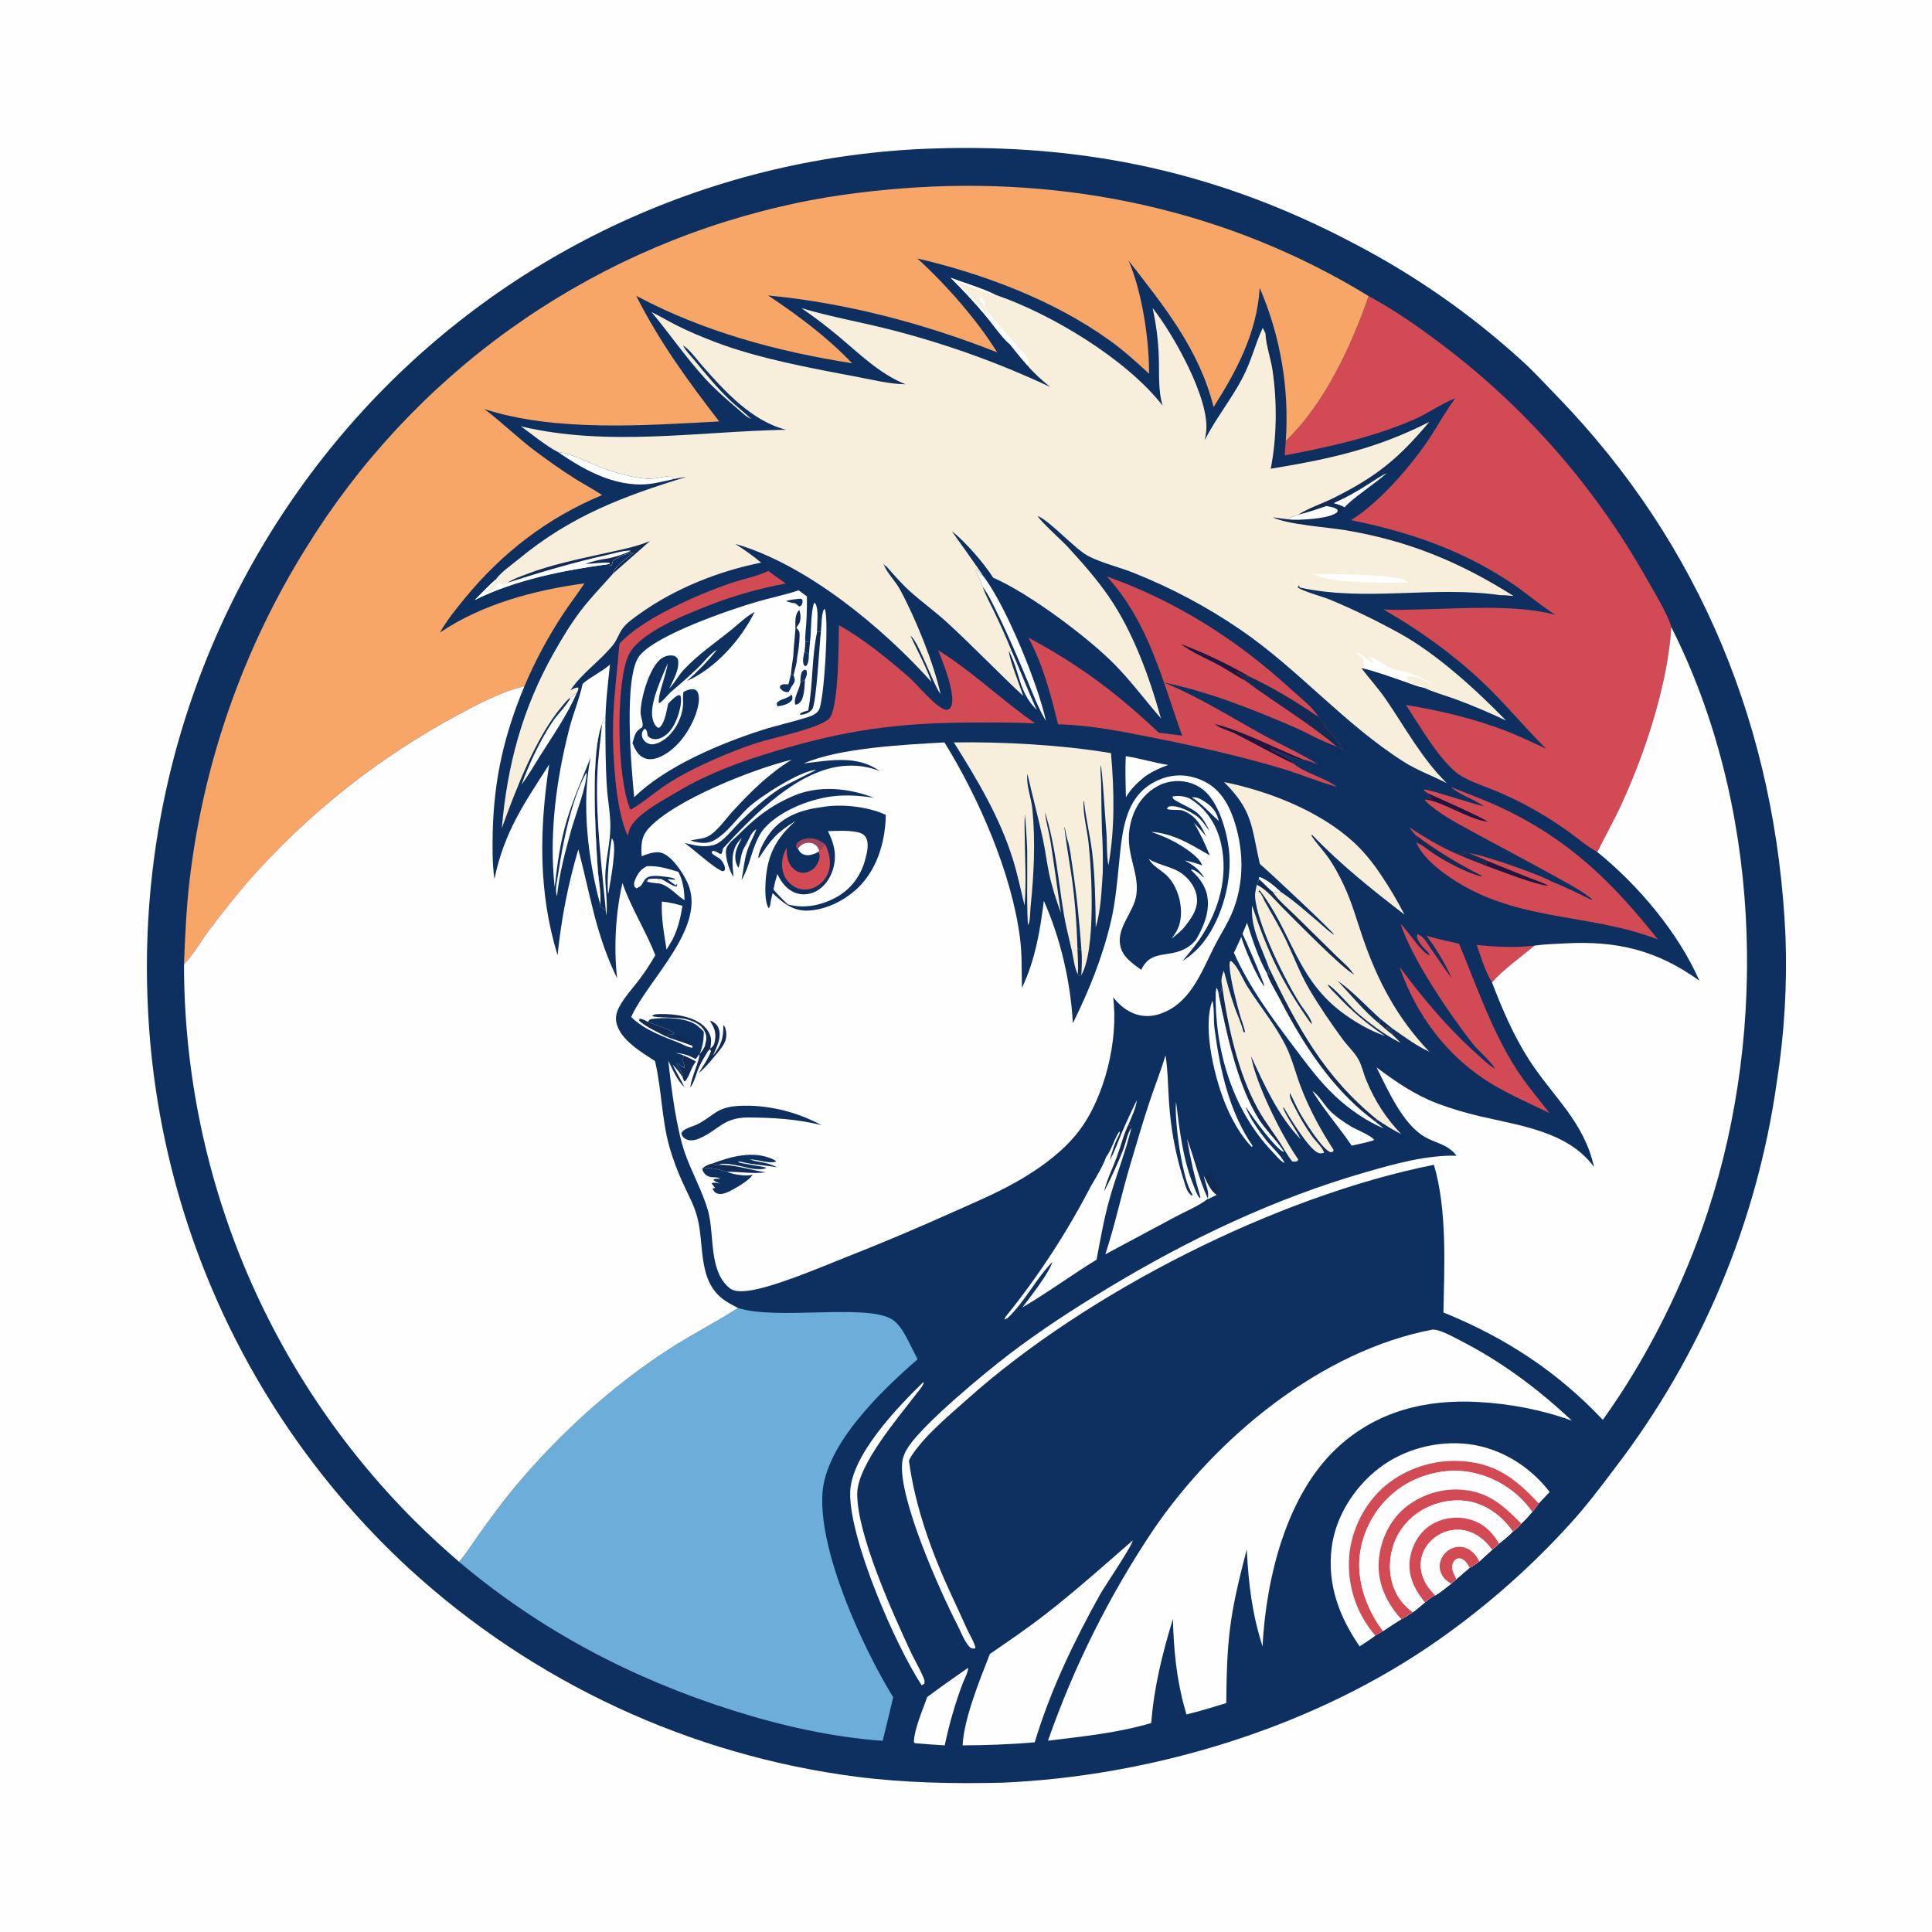 <?xml version="1.0" encoding="utf-8" ?>
<svg xmlns="http://www.w3.org/2000/svg" xmlns:xlink="http://www.w3.org/1999/xlink" width="1024" height="1024">
	<path fill="#FEFEFE" d="M0 0L1024 0L1024 1024L0 1024L0 0Z"/>
	<path fill="#0D3060" d="M494.212 78.718C574.748 76.039 645.878 91.218 717.184 128.818Q729.373 135.14 741.123 142.247Q752.872 149.353 764.132 157.213Q775.391 165.073 786.112 173.653Q796.833 182.233 806.969 191.496C813.398 197.365 819.313 203.858 825.371 210.107C901.643 288.784 941.425 387.151 946.357 496.262Q946.708 505.916 946.596 515.577Q946.485 525.237 945.912 534.881Q945.339 544.524 944.305 554.13Q943.272 563.735 941.78 573.28Q940.803 580.222 939.604 587.129Q938.405 594.036 936.985 600.901Q935.565 607.765 933.925 614.581Q932.285 621.397 930.428 628.156Q928.57 634.916 926.497 641.613Q924.423 648.309 922.136 654.936Q919.849 661.562 917.35 668.112Q914.851 674.662 912.143 681.128Q909.436 687.594 906.522 693.97Q903.608 700.346 900.492 706.625Q897.375 712.905 894.058 719.081Q890.741 725.257 887.228 731.323Q883.715 737.389 880.009 743.34Q876.303 749.29 872.408 755.119Q868.513 760.947 864.433 766.648Q860.353 772.348 856.092 777.915C848.36 788.197 840.509 798.583 831.806 808.07Q823.372 817.341 814.4 826.091Q805.427 834.841 795.948 843.04Q786.468 851.238 776.516 858.855Q766.563 866.472 756.173 873.481C691.466 916.945 608.995 941.453 531.539 944.851C505.744 945.487 479.704 944.976 454.084 941.734Q449.964 941.201 445.854 940.588Q441.745 939.976 437.648 939.285Q433.551 938.594 429.469 937.825Q425.386 937.056 421.318 936.208Q417.251 935.361 413.201 934.436Q409.15 933.51 405.119 932.508Q401.087 931.505 397.075 930.425Q393.063 929.346 389.072 928.189Q385.082 927.033 381.114 925.8Q377.147 924.567 373.203 923.259Q369.26 921.95 365.343 920.566Q361.425 919.182 357.535 917.724Q353.645 916.265 349.784 914.732Q345.922 913.199 342.091 911.592Q338.259 909.986 334.459 908.306Q330.659 906.626 326.892 904.873Q323.125 903.121 319.393 901.297Q315.66 899.473 311.963 897.577Q308.266 895.682 304.606 893.716Q300.945 891.75 297.324 889.714Q293.702 887.678 290.12 885.573Q286.538 883.469 282.997 881.296Q279.456 879.122 275.957 876.882Q272.458 874.641 269.003 872.334Q265.548 870.027 262.138 867.654Q258.727 865.281 255.363 862.843Q251.999 860.405 248.682 857.903Q245.365 855.401 242.097 852.836Q238.829 850.271 235.61 847.644Q232.391 845.017 229.224 842.329Q226.056 839.64 222.941 836.892Q219.825 834.143 216.763 831.335Q212.875 827.746 209.077 824.063Q205.278 820.38 201.571 816.604Q197.864 812.829 194.251 808.964Q190.637 805.099 187.12 801.146Q183.602 797.194 180.182 793.156Q176.763 789.119 173.443 784.999Q170.124 780.879 166.906 776.678Q163.688 772.478 160.575 768.2Q157.461 763.922 154.453 759.57Q151.445 755.217 148.545 750.791Q145.645 746.366 142.854 741.871Q140.063 737.376 137.383 732.813Q134.703 728.251 132.136 723.625Q129.569 718.998 127.116 714.31Q124.663 709.622 122.326 704.875Q119.988 700.128 117.768 695.326Q115.548 690.523 113.446 685.667Q111.344 680.812 109.362 675.906Q107.38 671 105.518 666.047Q103.657 661.095 101.918 656.098Q100.178 651.101 98.562 646.062Q96.945 641.024 95.453 635.948Q93.961 630.872 92.593 625.761Q91.226 620.649 89.984 615.506Q88.743 610.363 87.627 605.19Q86.512 600.018 85.524 594.82Q84.536 589.622 83.675 584.402Q82.815 579.181 82.083 573.941Q81.351 568.701 80.747 563.444Q80.144 558.188 79.669 552.918Q79.195 547.648 78.85 542.369Q78.505 537.089 78.289 531.802Q78.051 526.443 77.944 521.079Q77.838 515.716 77.863 510.351Q77.888 504.987 78.046 499.624Q78.203 494.262 78.491 488.905Q78.78 483.549 79.2 478.201Q79.621 472.852 80.172 467.516Q80.724 462.18 81.406 456.859Q82.088 451.538 82.901 446.236Q83.714 440.933 84.657 435.652Q85.6 430.371 86.672 425.115Q87.745 419.858 88.946 414.63Q90.147 409.401 91.476 404.204Q92.805 399.007 94.262 393.844Q95.718 388.681 97.301 383.555Q98.884 378.429 100.592 373.344Q102.301 368.259 104.134 363.217Q105.966 358.175 107.922 353.18Q109.878 348.185 111.956 343.239Q114.035 338.293 116.234 333.4Q118.433 328.507 120.751 323.669Q123.07 318.832 125.506 314.052Q127.943 309.273 130.496 304.555Q133.05 299.837 135.718 295.183Q138.386 290.53 141.168 285.943Q143.95 281.356 146.844 276.839Q149.738 272.322 152.742 267.877Q155.746 263.432 158.858 259.063Q161.97 254.693 165.189 250.401Q168.407 246.109 171.73 241.898Q175.053 237.687 178.479 233.558Q181.904 229.43 185.43 225.386Q188.956 221.343 192.58 217.388Q196.181 213.463 199.878 209.628Q203.576 205.794 207.367 202.052Q211.158 198.311 215.042 194.665Q218.925 191.019 222.897 187.47Q226.87 183.922 230.93 180.473Q234.989 177.024 239.133 173.678Q243.277 170.331 247.503 167.088Q251.729 163.845 256.034 160.708Q260.339 157.572 264.72 154.543Q269.102 151.514 273.558 148.595Q278.013 145.675 282.54 142.868Q287.067 140.06 291.662 137.366Q296.257 134.672 300.917 132.093Q305.578 129.514 310.301 127.051Q315.024 124.588 319.807 122.244Q324.59 119.899 329.43 117.674Q334.27 115.449 339.163 113.345Q344.057 111.241 349.001 109.259Q353.945 107.278 358.937 105.419Q363.929 103.561 368.966 101.827Q374.002 100.093 379.08 98.485Q384.159 96.877 389.275 95.395Q394.392 93.914 399.543 92.56Q404.695 91.206 409.879 89.981Q415.063 88.755 420.275 87.659Q425.488 86.562 430.726 85.596Q435.964 84.629 441.225 83.793Q446.486 82.957 451.765 82.252Q457.045 81.547 462.341 80.973Q467.636 80.399 472.945 79.957Q478.253 79.515 483.571 79.205Q488.888 78.895 494.212 78.718Z"/>
	<path fill="#FEFEFE" d="M638.021 622.932C640.079 626.93 641.196 630.519 644.912 633.36C643.601 633.91 642.397 634.498 641.143 635.158C640.531 635.48 640.744 635.37 639.936 635.561L640.139 635.139C641.157 631.573 638.516 626.604 638.021 622.932Z"/>
	<path fill="#112B54" d="M358.589 551.371C358.877 550.169 358.362 549.231 358.864 548.336C360.342 548.201 364.191 550.661 365.344 551.693C366.128 552.395 366.614 553.377 367.039 554.325C364.246 553.263 361.424 552.314 358.589 551.371Z"/>
	<path fill="#FEFEFE" d="M667.198 465.929L667.414 464.819C670.77 465.535 676.484 470.363 678.974 472.819C677.263 473.374 676.241 472.748 674.486 472.623C671.934 470.818 669.701 467.964 667.198 465.929Z"/>
	<path fill="#FEFEFE" d="M324.232 444.369C324.358 444.488 324.51 444.585 324.61 444.726C327.237 448.445 323.32 468.113 322.511 473.297L322.292 473.627C321.491 466.573 322.987 451.708 324.232 444.369Z"/>
	<path fill="#112B54" d="M638.021 622.932L639.154 623.057C640.179 622.195 640.364 621.669 640.701 620.386C642.776 622.915 646.242 628.345 646.211 631.704C645.794 632.398 645.565 632.863 644.912 633.36C641.196 630.519 640.079 626.93 638.021 622.932Z"/>
	<path fill="#FEFEFE" d="M536.057 344.718C540.68 355.183 544.747 365.914 549.518 376.304C539.743 366.538 540.825 357.023 535.066 345.707L536.057 344.718Z"/>
	<path fill="#FEFEFE" d="M734.989 250.692C729.933 255.599 715.341 265.086 712.657 268.983C710.822 267.794 708.722 267.321 706.641 266.712C710.162 265.095 713.596 263.396 717.004 261.553C723.192 258.252 728.827 254.015 734.989 250.692Z"/>
	<path fill="#FEFEFE" d="M310.838 409.375C311.389 415.689 304.64 432.982 302.71 440.059C299.61 451.419 296.347 463.302 295.235 475.044C295.162 474.798 295.085 474.554 295.017 474.306C294.12 471.046 295.364 466.508 295.852 463.176C298.173 447.333 302.946 423.233 310.838 409.375Z"/>
	<path fill="#FEFEFE" d="M695.633 578.327C698.816 580.212 701.727 585.45 704.408 588.229C707.832 591.778 711.966 594.574 716.173 597.11C718.617 598.584 727.072 602.028 728.305 604.152L727.366 604.615C723.79 605.684 720.057 606.388 716.414 607.211C709.793 597.45 701.779 588.305 695.633 578.327Z"/>
	<path fill="#FEFEFE" d="M302.419 369.832C303.497 368.863 304.552 368.005 305.754 367.193C300.782 378.696 293.099 389.814 286.387 400.409C283.143 405.529 280.074 410.979 276.419 415.814C280.663 404.479 286.063 392.847 292.734 382.712C295.601 378.357 300.065 374.363 302.419 369.832Z"/>
	<path fill="#FEFEFE" d="M350.804 477.853C354.57 478.178 358.09 479.084 361.718 480.105C360.695 486.4 359.36 492.18 356.497 497.905L353.283 503.351C351.986 494.842 350.387 486.502 350.804 477.853Z"/>
	<path fill="#FEFEFE" d="M596.674 400.783C604.278 401.957 611.601 404.243 619.181 405.445C614.859 406.951 611.107 408.709 607.278 411.233C602.977 414.677 599.573 417.789 596.758 422.579C596.6 415.32 596.319 408.038 596.674 400.783Z"/>
	<path fill="#FEFEFE" d="M342.964 459.091C348.942 458.808 353.884 460.408 359.523 462.091C361.971 466.621 362.722 472.049 362.814 477.137C358.89 474.671 355.682 470.732 351.399 468.861C348.702 467.682 345.041 468.372 342.547 467.007L342.74 466.342L342.487 466.843L342.877 467.385L343.593 465.995C345.286 465.648 346.968 465.693 348.687 465.684L349.327 466.123L349.544 465.768L350.6 465.972C352.707 466.953 354.597 468.44 356.732 469.382C357.258 469.614 358.307 470.017 358.839 469.802L358.65 468.277L358.262 469.379C356.823 468.37 355.438 467.279 354.038 466.217L354.21 465.961C355.133 466.05 356.062 466.12 356.982 466.234C357.257 466.269 357.532 466.313 357.806 466.352L357.547 465.782C355.556 464.844 353.11 464.753 350.943 464.48C338.379 462.902 343.154 469.175 337.195 470.831L336.245 469.866C335.944 468.639 336.031 467.825 336.482 466.668C337.801 463.277 339.593 460.592 342.964 459.091Z"/>
	<path fill="#FEFEFE" d="M295.844 239.645C301.832 239.808 313.661 245.928 319.657 248.152C326.746 250.78 335.001 253.067 342.558 253.722C346.714 254.082 351.509 252.486 355.754 252.305L357.143 253.901Q352.143 255.125 347.084 256.074C328.49 259.447 310.713 249.977 295.844 239.645Z"/>
	<path fill="#FEFEFE" d="M642.626 530.342C643.743 534.993 643.097 540.451 643.736 545.274C646.608 566.934 651.372 588.983 663.871 607.319L663.516 607.97C657.896 602.196 653.663 594.707 650.409 587.39C644.248 573.537 636.963 544.932 642.626 530.342Z"/>
	<path fill="#FEFEFE" d="M520.871 310.992C519.906 307.844 518.299 305.346 517.15 302.375L517.496 301.916C519.068 302.532 519.311 304.315 521.321 305.582C533.254 321.145 550.333 363.119 554.37 382.128C550.218 375.231 547.348 367.371 544.215 359.961C539.317 348.376 534.422 336.776 528.862 325.491C526.49 320.679 524.044 315.329 520.871 310.992Z"/>
	<path fill="#D24A53" d="M782.705 500.835C793.08 501.883 802.981 502.453 813.393 501.189C806.704 506.715 796.255 514.349 790.785 520.688C787.132 514.817 784.978 507.354 782.705 500.835Z"/>
	<path fill="#FEFEFE" d="M680.369 610.093L680.236 610.543C676.144 608.885 663.907 592.192 660.894 587.511C660.55 586.976 660.797 587.184 660.266 586.912C662.743 593.223 667.062 599.135 671.199 604.452C673.341 607.206 679.911 613.365 680.721 616.341L680.552 616.342C678.33 615.077 676.204 612.349 674.423 610.484C653.024 588.072 643.666 555.954 644.351 525.342L645.117 524.941L644.399 524.904L644.788 523.602C645.662 524.661 645.726 525.964 645.998 527.286C650.115 547.744 656.017 575.236 667.122 592.977C670.96 599.108 676.472 604.042 680.369 610.093Z"/>
	<path fill="#FEFEFE" d="M319.121 383.638L320.19 380.763C320.582 381.99 319.933 382.707 320.843 383.853C320.933 394.897 320.926 405.976 321.65 417C322.119 424.149 323.591 431.481 323.508 438.624C323.408 447.229 320.949 455.708 320.809 464.447C320.727 469.539 322.331 480.78 321.286 485.044L321.094 482.753C320.447 482.172 319.723 481.348 318.983 480.895C318.708 480.727 318.411 480.596 318.125 480.446L318.13 479.317C318.78 473.957 317.18 466.117 316.815 460.557C315.654 442.868 312.87 398.93 319.121 383.638Z"/>
	<path fill="#112B54" d="M318.13 479.317C318.78 473.957 317.18 466.117 316.815 460.557C315.654 442.868 312.87 398.93 319.121 383.638C318.163 393.003 316.829 402.525 316.536 411.933C315.798 435.615 318.957 459.22 321.094 482.753C320.447 482.172 319.723 481.348 318.983 480.895C318.708 480.727 318.411 480.596 318.125 480.446L318.13 479.317Z"/>
	<path fill="#112B54" d="M670.736 176.688L671.539 176.913C674.034 186.918 676.45 198.745 676.751 209.05C676.981 216.93 676.828 225.018 676.362 232.889C676.224 235.225 674.488 245.461 675.112 246.997C679.119 247.355 683.904 245.815 687.863 245.058C705.396 241.705 722.075 237.799 738.721 231.253C742.569 229.741 746.7 228.378 750.216 226.19C752.387 224.839 755.294 223.111 757.89 223.024C758.207 223.973 758.243 223.558 757.786 224.55C756.404 227.558 753.326 230.41 751.11 232.855C741.66 243.289 731.683 251.516 719.388 258.405C717.591 259.412 715.628 260.062 713.856 261.047C711.213 262.518 709.059 264.011 706.206 265.193C709.405 265.632 713.474 260.93 717.004 261.553C713.596 263.396 710.162 265.095 706.641 266.712C708.722 267.321 710.822 267.794 712.657 268.983L713.015 269.698L712.614 269.475C712.543 269.581 712.477 269.692 712.401 269.794C709.306 273.965 702.649 274.949 697.76 275.526C695.219 275.826 692.509 275.723 690.02 276.268L690.119 276.641C701.186 278.843 712.548 279.779 723.664 281.917C745.159 286.05 777.517 297.411 795.192 310.525C797.169 311.992 800.745 312.51 802.039 314.656C802.339 315.155 802.415 315.482 802.582 316.008C801.834 316.942 802.265 316.761 801.15 316.882C799.424 317.07 797.509 316.491 795.826 316.125L795.244 315.461C797.611 315.397 799.964 315.698 802.317 315.929C773.649 297.856 746.562 286.622 713.067 281.004C703.713 279.435 682.194 278.053 674.619 274.167Q678.806 274.801 683.013 275.292C683.914 274.016 685.761 273.891 687.19 273.213L688.067 272.79C693.445 269.305 701.034 266.836 706.935 263.883C729.828 252.428 741.106 243.152 757.577 223.611C729.289 238.008 704.586 243.294 673.515 248.45C676.784 231.93 676.941 212.709 674.446 196.066C673.503 189.777 670.972 182.93 670.736 176.688Z"/>
	<path fill="#FEFEFE" d="M703.062 268.215C705.008 268.626 707.368 268.815 708.875 270.194L708.969 271.211C705.662 274.763 692.922 275.3 688.215 275.487C686.474 275.556 684.746 275.445 683.013 275.292C683.914 274.016 685.761 273.891 687.19 273.213L688.067 272.79C693.164 271.614 698.103 269.865 703.062 268.215Z"/>
	<path fill="#FEFEFE" d="M512.992 884.054C513.598 885.315 510.945 890.397 510.354 891.954C506.32 902.58 503.055 913.964 500.726 925.082Q493.066 924.627 485.421 923.975C484.654 923.858 485.049 924.018 484.34 923.294C484.746 915.803 488.98 906.635 491.409 899.489C498.479 894.191 505.75 889.113 512.992 884.054Z"/>
	<path fill="#FEFEFE" d="M489.409 732.509C490.148 733.551 486.669 737.472 485.807 738.61C476.449 750.971 454.617 776.135 454.36 791.438C454 812.866 473.352 855.41 482.47 875.038C484.612 879.65 487.347 884.161 489.318 888.814C489.897 890.181 490.186 890.933 489.944 892.38L488.507 893.223C474.679 872.175 450.227 816.178 450.601 791.229C450.895 771.542 475.76 745.82 489.409 732.509Z"/>
	<path fill="#FEFEFE" d="M658.546 494.995L660.945 489.11C663.798 497.936 666.999 507.976 671.602 516.039C673.138 520.659 676.144 525.171 678.378 529.522C690.762 553.634 706.372 577.694 728.447 594.065L733.436 598.096C724.2 594.233 715.176 587.939 707.87 581.135C699.457 573.299 692.641 563.989 685.749 554.847C673.739 538.915 662.189 523.29 653.992 504.967C655.392 502.241 656.606 499.389 657.891 496.606C659.467 502.075 666.539 518.993 670.174 522.764C670.025 520.882 659.933 497.558 658.546 494.995Z"/>
	<path fill="#FEFEFE" d="M588.213 614.87C590.72 610.598 592.371 605.591 594.307 601.008Q598.204 591.934 602.555 583.069C602.136 587.317 599.765 591.914 598.184 595.891L599.697 597.057L599.643 597.842C596.707 610.096 591.968 622.008 588.458 634.123C585.285 645.07 583.298 656.438 581.216 667.631C567.947 675.792 555.358 685.074 541.929 692.932C546.062 687.37 555.874 675.055 557.83 668.852C549.214 677.442 543.121 690.204 533.766 698.83L532.778 698.503L533.469 699.058L532.45 699.363C532.558 698.947 532.644 698.521 532.818 698.129Q539.347 690.064 545.457 681.678Q551.568 673.292 557.244 664.606Q562.921 655.92 568.148 646.957Q573.376 637.993 578.141 628.776C581.106 623.732 584.253 618.653 586.313 613.16C589.09 609.444 590.51 603.966 593.1 599.891L593.516 599.944C593.433 600.946 593.125 601.578 592.666 602.455C590.539 606.514 589.412 610.459 588.213 614.87Z"/>
	<path fill="#112B54" d="M598.184 595.891L599.697 597.057L599.643 597.842C597.632 600.202 596.632 605.968 595.44 609.038C592.476 616.668 588.934 624.304 585.161 631.572C586.731 625.149 589.728 619.174 592.02 612.999C594.162 607.229 595.416 601.457 598.184 595.891Z"/>
	<path fill="#FEFEFE" d="M308.815 362.401C313.352 358.533 318.869 356.137 323.3 352.225C322.169 362.751 320.88 373.254 320.843 383.853C319.933 382.707 320.582 381.99 320.19 380.763L319.121 383.638C312.87 398.93 315.654 442.868 316.815 460.557C317.18 466.117 318.78 473.957 318.13 479.317C311.648 455.761 308.049 425.552 313.033 401.502C308.646 412.669 303.712 423.671 300.292 435.192C296.886 446.669 295.281 458.343 293.99 470.209C290.897 442.391 294.87 412.651 301.888 385.636C303.87 378.008 307.035 370.599 308.704 362.938C308.743 362.759 308.778 362.58 308.815 362.401Z"/>
	<path fill="#FEFEFE" d="M617.76 559.346C619.032 567.504 619.042 576.004 619.605 584.248C620.577 598.482 623.016 611.791 627.365 625.408C628.272 628.247 629.102 632.341 631.884 633.777L632.045 633.114C626.502 625.196 622.574 594.782 623.261 584.723L623.319 583.921C625.251 599.33 626.86 614.316 632.79 628.828C633.631 630.885 634.325 633.204 635.813 634.886L636.27 634.665Q631.788 619.322 629.139 603.559C633.109 614.093 635.329 624.875 640.139 635.139L639.936 635.561C635.279 639.233 628.363 642.043 623.087 644.877L585.856 664.805C590.948 649.398 594.302 633.305 598.933 617.744C602.378 606.164 605.777 594.407 609.625 582.958C612.28 575.06 615.364 567.335 617.76 559.346Z"/>
	<path fill="#D24A53" d="M741.77 512.421C754.21 529.153 767.006 544.506 782.603 558.488C785.578 561.154 789.027 564.581 792.498 566.515C789.362 561.519 783.892 557.445 780.195 552.717C768.002 537.124 748.453 508.273 742.379 489.784C746.537 493.556 753.146 504.725 757.773 506.444C757.455 505.762 757.167 505.07 756.772 504.429C754.983 503.033 752.542 500.372 751.625 498.282C751.142 497.182 750.788 496.368 751.233 495.211C754.343 495.887 756.286 499.74 757.997 502.214C761.827 507.526 765.305 513.294 769.428 518.361C765.87 510.508 761.223 502.861 756.089 495.933C761.806 497.733 767.494 498.86 773.32 500.191C782.676 522.545 790.6 546.293 803.786 566.767C808.99 574.848 815.401 582.418 821.342 589.98C811.065 584.98 800.31 580.357 790.534 574.444C767.471 560.494 750.72 538.307 741.957 512.962L741.77 512.421Z"/>
	<path fill="#F7EEDB" d="M648.64 514.497C650.377 520.942 652.107 527.419 654.327 533.718C655.851 538.046 657.994 542.468 659.035 546.922L660.462 547.337L659.965 547.41C659.925 547.171 659.888 546.932 659.844 546.693C659.352 544.03 658.138 541.313 657.397 538.679C655.752 532.824 650.829 514.978 651.832 509.681L652.492 509.359C656.108 512.134 658.552 518.805 661.043 522.76C667.714 533.351 676.26 543.553 681.718 554.787C684.903 561.344 686.695 568.736 689.271 575.565C693.743 587.414 699.882 598.804 706.782 609.397L706.706 610.102C706.206 610.48 706.038 610.831 705.358 610.7C701.241 609.909 690.998 593.562 688.669 589.323C686.891 586.087 685.484 582.668 683.729 579.418C683.059 581.438 685.333 585.065 686.242 586.881Q690.226 594.922 695.416 602.244C697.103 604.617 701.176 608.322 701.757 610.975C700.484 611.334 699.585 611.553 698.346 610.91C693.197 608.242 683.545 592.332 680.427 587.017L680.03 587.231C682.525 593.054 686.603 598.175 689.414 603.848C677.474 591.509 670.155 575.125 663.062 559.786C665.704 574.451 678.96 601.129 687.28 613.302L688.092 614.503L687.747 615.347C686.461 615.757 686.206 615.831 684.898 615.552C683.32 613.57 681.992 611.511 680.706 609.33L680.369 610.093C676.472 604.042 670.96 599.108 667.122 592.977C656.017 575.236 650.115 547.744 645.998 527.286C647.534 525.419 647.57 524.311 647.647 521.935C647.021 519.067 647.702 517.2 648.64 514.497Z"/>
	<path fill="#112B54" d="M647.647 521.935C650.711 543.595 656.142 568.776 666.787 587.975C670.931 595.449 676.422 601.993 680.706 609.33L680.369 610.093C676.472 604.042 670.96 599.108 667.122 592.977C656.017 575.236 650.115 547.744 645.998 527.286C647.534 525.419 647.57 524.311 647.647 521.935Z"/>
	<path fill="#FEFEFE" d="M600.336 816.48C600.492 818.702 585.327 841.017 583.08 845.057C569.088 870.206 556.746 895.866 548.422 923.473Q529.342 925.042 510.198 925.084C510.973 910.623 519.321 890.364 524.647 876.639C534.62 869.782 544.604 862.989 554.166 855.558C570.054 843.21 585.17 829.689 600.336 816.48Z"/>
	<path fill="#D24A53" d="M768.978 417.067C778.012 420.799 787.26 424.093 796.101 428.267C831.763 445.104 854.496 467.456 878.743 497.937C840.659 483.226 801.285 489.141 765.679 463.047C759.837 458.766 753.688 453.309 750.657 446.589C750.81 446.314 750.992 446.054 751.117 445.765C751.704 444.403 750.887 443.692 750.223 442.536C749.09 441.199 747.928 439.882 746.871 438.483C754.967 443.663 763.167 448.771 772.037 452.542L772.974 452.561C774.223 452.596 775.393 452.832 776.61 453.095L777.237 452.751C776.61 452.262 776.002 451.852 775.309 451.462C776.573 451.409 777.359 451.832 778.525 452.233C778.566 452.247 778.611 452.243 778.655 452.248C785.141 452.707 817.201 463.926 822.381 467.221C829.509 470.036 836.446 473.52 843.331 476.883L843.874 476.605C837.677 471.574 830.19 467.861 823.237 463.969C808.999 456.001 794.497 448.491 780.182 440.658C771.55 435.935 762.512 431.18 755.285 424.401L755.5 423.824L759.045 423.087C758.154 422.509 757.614 422.026 757.037 421.145C756.853 420.864 756.675 420.579 756.495 420.296L754.639 418.874L754.762 418.452C757.484 418.292 780.57 426.151 786.505 427.365C780.98 423.295 774.113 421.727 768.978 417.067Z"/>
	<path fill="#112B54" d="M772.037 452.542L772.974 452.561C774.223 452.596 775.393 452.832 776.61 453.095L777.237 452.751C776.61 452.262 776.002 451.852 775.309 451.462C776.573 451.409 777.359 451.832 778.525 452.233C778.566 452.247 778.611 452.243 778.655 452.248C781.782 453.553 785.041 454.744 788.094 456.202L787.567 458.85C782.327 456.866 777.165 454.8 772.037 452.542Z"/>
	<path fill="#1E1640" d="M788.094 456.202L809.41 464.83C813.142 466.316 817.142 467.603 820.734 469.383C815.051 469.506 794.238 461.24 787.567 458.85L788.094 456.202Z"/>
	<path fill="#1E1640" d="M756.495 420.296C760.883 422.347 786.525 433.574 788.37 435.457C778.909 434.562 763.162 424.141 755.5 423.824L759.045 423.087C758.154 422.509 757.614 422.026 757.037 421.145C756.853 420.864 756.675 420.579 756.495 420.296Z"/>
	<path fill="#112B54" d="M750.223 442.536Q758.47 448.707 767.243 454.105Q776.015 459.503 785.241 464.084L785.22 464.547C777.058 462.559 767.259 457.163 760.201 452.702C757.504 450.997 753.64 447.472 750.657 446.589C750.81 446.314 750.992 446.054 751.117 445.765C751.704 444.403 750.887 443.692 750.223 442.536Z"/>
	<path fill="#D24A53" d="M407.273 302.613C410.242 304.962 413.435 307.088 416.517 309.29Q405.879 311.224 395.484 314.196Q385.088 317.168 375.035 321.148C363.012 325.85 337.903 335.686 332.883 347.831C326.183 364.039 327.031 412.859 334.156 429.204C340.299 425.804 345.768 420.924 351.571 416.944C360.111 411.086 369.062 406.696 378.5 402.516Q389.31 397.684 400.543 393.937C408.99 391.145 434.039 386.175 439.362 380.95C444.729 375.683 444.436 339.681 444.652 331.373C457.819 338.697 470.277 349.009 481.647 358.803C485.901 362.468 496.681 375.881 501.702 376.245C502.903 375.832 503.477 375.733 504.085 374.494C506.911 368.738 499.766 350.846 497.268 344.686L502.25 347.849C518.37 358.775 532.711 372.3 548.656 383.43C537.664 382.871 526.624 382.908 515.621 382.954C475.899 383.119 448.961 386.756 410.725 398.185C392.817 403.537 375.196 409.995 359.086 419.594C351.94 423.852 338.754 430.73 334.45 437.905C333.555 439.398 333.161 441.272 332.736 442.941C325.797 428.666 324.379 395.845 325.032 379.908C325.563 366.971 327.298 354.125 328.303 341.224C340.334 327.797 370.289 314.892 387.549 308.999C393.849 306.849 400.755 305.619 406.796 302.841C406.956 302.767 407.114 302.689 407.273 302.613Z"/>
	<path fill="#F7EEDB" d="M505.57 393.498C531.536 393.08 563.449 394.856 588.843 399.181C590.582 418.766 590.98 439.29 587.488 458.709C586.313 452.375 586.941 445.405 586.231 438.934C585.82 435.044 584.195 406.338 583.346 405.595C583.143 408.908 583.588 412.188 583.626 415.501C583.722 423.752 583.826 431.979 584.055 440.229Q584.734 451.383 584.488 462.555C583.814 472.169 583.544 482.26 580.767 491.553C580.594 478.386 580.425 464.813 578.868 451.741C577.821 442.949 575.585 434.316 574.666 425.509C574.581 424.698 574.655 425.03 574.337 424.268C573.896 431.47 576.139 439.349 576.951 446.61C578.758 462.78 580.802 503.549 573.114 516.899L572.356 517.366L571.249 516.426C569.421 512.873 568.87 507.234 567.97 503.296C566.541 497.048 564.899 490.767 563.85 484.445C560.777 465.923 559.539 448.602 553.888 430.465C554.36 435.627 555.966 440.718 556.772 445.851C558.759 458.503 560.443 471.218 562.311 483.889C559.771 476.965 557.514 469.988 556.004 462.756C554.746 456.731 554.018 450.589 552.721 444.578C550.218 432.981 547.137 421.51 544.492 409.957C544.5 410.104 544.532 410.252 544.515 410.399C543.825 416.014 546.608 422.977 547.17 428.702C548.87 446.02 548.009 463.267 546.246 480.514C545.928 483.63 546.121 487.488 545.028 490.383C544.044 488.743 544.589 455.626 544.441 450.452C544.259 444.12 543.637 437.808 543.287 431.481C542.839 435.807 543.102 440.279 543.155 444.623C543.299 456.341 544.067 468.259 543.021 479.94C541.076 471.858 539.381 463.624 536.919 455.684C529.912 433.087 518.021 413.396 505.57 393.498Z"/>
	<path fill="#112B54" d="M571.061 502.667L573.197 503.71C573.58 508.143 573.359 512.464 573.114 516.899L572.356 517.366L571.249 516.426C571.637 511.936 571.185 507.179 571.061 502.667Z"/>
	<path fill="#0D3060" d="M571.061 502.667C570.714 489.109 569.59 474.798 567.505 461.386C567.034 458.356 563.921 439.795 564.33 438.368L564.07 439.325L564.278 438.368L563.88 439.351L564.585 439.513C564.899 441.506 565.224 443.38 565.838 445.308C567.266 449.787 567.697 454.908 568.419 459.558C570.7 474.261 572.121 488.879 573.197 503.71L571.061 502.667Z"/>
	<path fill="#D24A53" d="M586.618 305.493C623.165 318.554 655.318 338.829 683.86 364.975C688.628 369.343 695.478 374.425 698.802 379.952C700.711 383.405 711.487 395.772 711.798 397.329C710.848 396.8 709.509 395.792 708.459 395.632C700.413 392.969 692.689 388.291 684.851 384.925C662.882 375.49 640.265 366.577 616.787 361.705C635.238 369.268 652.046 379.915 669.471 389.524C679.031 394.796 689.444 399.293 698.617 405.163C696.314 404.405 693.362 402.976 691.045 402.656C690.745 402.675 690.446 402.704 690.146 402.713C686.526 402.817 674.093 396.391 673.29 396.777C674.251 397.661 674.918 398.091 676.07 398.708C679.225 400.398 683.716 401.898 685.787 404.866C691.105 409.478 702.208 412.237 708.582 417.031C698.614 414.374 689 410.171 679.071 407.23C656.728 400.613 634.333 395.575 611.501 391.06C594.6 387.717 578.089 384.324 560.771 383.911C556.954 368.012 552.832 352.532 545.121 338.002C571.872 352.264 592.309 367.62 614.182 388.353Q620.373 389.177 626.577 389.902C615.701 359.714 608.94 330.046 586.618 305.493Z"/>
	<path fill="#1E1640" d="M660.097 360.811C655.367 358.336 650.89 355.201 646.184 352.628C639.59 349.023 631.71 345.894 625.81 341.276Q635.332 344.902 644.53 349.284Q653.728 353.666 662.542 358.776C659.692 358.518 657.159 357.013 654.637 355.759C656.639 357.23 658.939 358.556 660.097 360.811Z"/>
	<path fill="#1E1640" d="M685.787 404.866C675.24 399.942 665.019 394.06 654.607 388.812C651.721 387.357 647.31 386.271 644.813 384.438C643.64 383.578 644.752 383.87 643.504 383.697L643.749 383.893L643.966 383.731C658.066 387.231 676.879 397.031 691.045 402.656C690.745 402.675 690.446 402.704 690.146 402.713C686.526 402.817 674.093 396.391 673.29 396.777C674.251 397.661 674.918 398.091 676.07 398.708C679.225 400.398 683.716 401.898 685.787 404.866Z"/>
	<path fill="#112B54" d="M654.637 355.759C657.159 357.013 659.692 358.518 662.542 358.776C675.216 364.693 687.224 372.14 698.802 379.952C700.711 383.405 711.487 395.772 711.798 397.329C710.848 396.8 709.509 395.792 708.459 395.632C693.203 382.731 676.025 372.732 660.097 360.811C658.939 358.556 656.639 357.23 654.637 355.759Z"/>
	<path fill="#F7EEDB" d="M648.768 414.509C672.29 419.253 698.952 429.697 716.875 445.836C722.802 451.173 727.706 457.321 732.104 463.953Q738.864 473.986 744.396 484.746C727.216 471.535 710.527 458.224 695.495 442.532L695.001 442.741C697.201 446.357 700.329 449.57 702.872 452.974C706.67 458.057 709.735 463.766 712.415 469.503C716.534 478.319 719.113 487.701 722.26 496.881C730.222 520.111 740.526 539.529 757.583 557.479C750.631 554.228 744.32 549.52 738.036 545.148L737.399 545.7L735.003 544.216L735.232 544.159L734.989 544.896C736.407 545.88 737.467 546.176 737.869 547.936C737.897 548.06 737.899 548.187 737.915 548.313C739.381 549.744 740.89 551.149 742.31 552.625L741.677 552.338C734.699 549.108 724.607 541.455 718.826 536.349C715.604 533.503 706.852 522.992 703.64 521.783C704.627 523.806 706.794 525.605 708.342 527.256C716.297 535.739 724.424 542.698 734.127 549.123C726.349 546.311 719.353 542.4 712.631 537.581C686.787 519.052 685.009 493.827 666.986 471.031L667.565 471.991L666.967 472.486C667.112 472.56 667.27 472.614 667.404 472.708C668.658 473.595 669.703 476.578 670.474 477.958C674.318 484.842 678.297 491.36 681.701 498.509C685.749 507.01 689.225 516.345 693.995 524.413C699.279 533.351 705.512 542.469 711.655 550.853C714.268 554.42 717.819 557.616 719.982 561.48C721.862 564.838 722.674 569.044 724.176 572.628C728.798 583.659 734.451 592.505 742.7 601.127C738.199 598.867 734.065 596.242 729.896 593.427L728.447 594.065C706.372 577.694 690.762 553.634 678.378 529.522C676.144 525.171 673.138 520.659 671.602 516.039L671.925 515.074L672.895 517.036L672.759 516.657L672.891 516.473C672.514 515.448 672.296 514.866 672.433 513.749C672.465 513.491 672.527 513.238 672.574 512.982C668.653 501.873 662.756 492.164 663.626 479.988C672.061 504.971 679.282 520.338 694.634 542.2L694.822 542.08L695.344 543.053L695.335 543.06C695.468 540.36 690.964 534.975 689.44 532.628C681.448 520.321 666.191 489.662 665.227 475.409C665.084 473.284 665.674 471.046 666.114 468.976C666.811 468.186 666.937 466.944 667.198 465.929C669.701 467.964 671.934 470.818 674.486 472.623C676.241 472.748 677.263 473.374 678.974 472.819L679.462 473.139C686.329 477.733 692.676 483.515 698.986 488.832C701.606 491.04 704.204 493.752 707.172 495.456C706.994 494.227 671.603 461.036 667.734 457.905C663.199 437.958 664.118 429.785 648.768 414.509Z"/>
	<path fill="#112B54" d="M731.678 540.054L738.036 545.148L737.399 545.7L735.003 544.216L735.232 544.159L734.989 544.896C736.407 545.88 737.467 546.176 737.869 547.936C737.897 548.06 737.899 548.187 737.915 548.313C735.477 546.452 733.177 544.357 730.841 542.367L731.678 540.054Z"/>
	<path fill="#0D3060" d="M708.931 519.834C716.552 524.94 724.624 533.819 731.678 540.054L730.841 542.367C722.745 535.715 716.125 527.43 708.931 519.834Z"/>
	<path fill="#112B54" d="M667.198 465.929C669.701 467.964 671.934 470.818 674.486 472.623C677.522 477.255 682.668 481.453 686.64 485.369L709.035 507.406C711.615 509.954 715.787 513.239 717.396 516.448L717.233 516.355L717.088 515.613L717.703 516.447C712.63 514.502 685.719 487.058 679.781 481.1C676.01 477.316 671.502 471.659 666.765 469.284C666.55 469.177 666.331 469.079 666.114 468.976C666.811 468.186 666.937 466.944 667.198 465.929Z"/>
	<path fill="#112B54" d="M672.574 512.982C687.993 544.837 701.8 570.571 729.896 593.427L728.447 594.065C706.372 577.694 690.762 553.634 678.378 529.522C676.144 525.171 673.138 520.659 671.602 516.039L671.925 515.074L672.895 517.036L672.759 516.657L672.891 516.473C672.514 515.448 672.296 514.866 672.433 513.749C672.465 513.491 672.527 513.238 672.574 512.982Z"/>
	<path fill="#FEFEFE" d="M423.297 312.892L427.676 316.129C427.767 320.957 427.625 325.714 427.33 330.534C427.143 333.573 426.564 337.145 426.854 340.154L429.294 340.351C430.166 333.651 429.572 326.028 431.402 319.594L432.026 319.685C434.214 322.884 432.911 331.036 433.067 335.04L435.105 334.683C435.496 331.248 435.302 325.856 436.743 322.798L437.243 323.034C439.401 329.466 436.746 370.7 434.153 376.045C432.945 378.535 429.906 379.557 427.427 380.33C419.628 382.764 411.609 384.489 403.82 386.976C381.968 393.954 352.736 406.234 336.136 422.558C334.725 408.178 330.189 357.963 339.131 347.328C348.393 336.311 386.224 323.364 400.766 319.067C408.242 316.859 415.908 315.398 423.297 312.892Z"/>
	<path fill="#112B54" d="M426.854 340.154L429.294 340.351Q428.981 343.528 428.731 346.71L426.416 345.146C426.677 343.462 426.808 341.857 426.854 340.154Z"/>
	<path fill="#0D3060" d="M424.268 361.561C424.143 360.165 424.335 358.424 424.67 357.043C424.961 355.843 425.505 355.47 426.524 354.908L427.469 355.356C427.98 357.329 427.44 358.499 426.624 360.32L424.268 361.561Z"/>
	<path fill="#0D3060" d="M424.416 317.294C424.916 317.447 424.557 317.306 425.311 318.03C425.382 319.037 425.435 319.545 424.957 320.477C424.531 321.307 424.328 321.179 423.518 321.46C422.989 320.929 422.516 320.491 421.887 320.072C421.717 319.958 421.54 319.852 421.367 319.743C419.71 319.525 418.348 319.292 416.811 318.622L417.623 318.256L417.416 319.007L416.847 318.518C419.24 317.695 421.91 317.585 424.416 317.294Z"/>
	<path fill="#112B54" d="M421.599 333.397C421.616 329.945 421.019 325.97 423.592 323.302C424.43 325.121 424.541 328.273 423.72 330.147C423.48 330.697 423.061 331.227 422.725 331.723C422.321 332.319 422.477 332.048 422.202 332.831L421.599 333.397Z"/>
	<path fill="#0D3060" d="M426.416 345.146L428.731 346.71C428.662 348.27 428.696 350.264 428.072 351.698C427.687 352.584 427.634 352.776 426.724 353.149L425.944 352.205C425.226 349.799 425.934 347.544 426.416 345.146Z"/>
	<path fill="#0D3060" d="M419.505 368.155C419.521 368.173 419.542 368.188 419.553 368.209C420.085 369.233 420.049 369.768 419.866 370.885C418.045 373.407 415.06 373.833 412.194 374.383C411.692 373.77 411.784 373.416 411.694 372.648C413.43 370.276 417.177 370.626 419.505 368.155Z"/>
	<path fill="#0D3060" d="M417.814 362.755C418.43 360.937 418.792 358.99 419.241 357.122L420.606 357.947C421.12 359.454 421.528 360.078 420.942 361.692C420.732 362.269 420.177 362.981 419.85 363.474C419.395 364.079 419.139 364.565 418.832 365.276C418.721 365.533 418.618 365.794 418.511 366.053L418.169 365.943L418.331 366.568C417.837 366.775 417.848 366.818 417.239 366.83C415.895 366.856 414.789 366.218 413.892 365.259C413.233 364.556 413.416 364.457 413.415 363.579C413.532 363.473 413.638 363.354 413.765 363.261C414.914 362.42 416.482 362.621 417.814 362.755Z"/>
	<path fill="#112B54" d="M424.268 361.561L426.624 360.32C426.423 363.567 426.418 370.034 423.879 372.386C422.936 373.259 422.695 373.389 421.485 373.442C420.405 369.918 423.917 365.233 424.268 361.561Z"/>
	<path fill="#112B54" d="M421.599 333.397L422.202 332.831C423.868 334.584 423.878 335.407 423.775 337.843C423.627 341.365 423.154 345.108 422.481 348.563C422.38 351.843 421.229 354.767 420.606 357.947L419.241 357.122C419.513 353.936 420.018 350.776 420.475 347.612C420.665 342.89 421.249 338.118 421.599 333.397Z"/>
	<path fill="#112B54" d="M433.067 335.04L435.105 334.683C434.336 340.903 432.766 372.932 430.46 375.948C428.993 377.868 426.652 378.672 424.34 378.869L423.906 378.49C425.011 377.411 426.251 377.173 427.692 376.757L428.375 376.564C430.953 362.963 430.142 348.546 433.067 335.04Z"/>
	<path fill="#0D3060" d="M354.736 364.878C354.857 364.753 354.979 364.63 355.098 364.504C357.838 361.592 359.613 357.987 362.319 355.067C369.644 347.163 378.555 341.091 386.913 334.401C391.229 330.946 395.126 326.968 400.015 324.311C392.747 338.965 379.331 354.189 364.143 360.916C370.014 355.611 375.12 350.563 380.02 344.306C376.366 346.424 373.132 350.897 370.048 353.841C365.608 358.082 360.951 362.22 356.249 366.172C354.369 367.594 350.969 372.278 349.22 372.725C348.539 368.01 353.165 357.812 353.861 351.653C350.836 358.978 344.037 373.123 345.882 380.85C346.365 382.874 347.074 384.696 348.878 385.789L349.782 385.487C352.694 382.226 353.135 376.999 354.2 372.855C355.591 371.507 357.395 369.446 359.152 368.658C360.03 368.265 359.616 368.333 360.641 368.714C360.846 369.434 360.878 369.425 360.922 370.307C361.203 376.004 357.923 385.155 353.739 388.873C351.968 390.446 349.327 392.014 346.87 391.756C345.288 391.59 344.224 391.159 343.227 389.886C343.074 388.498 343.041 387.501 342.118 386.372L341.336 386.484C341.037 386.891 340.728 387.268 340.532 387.744Q340.448 387.954 340.385 388.171Q340.323 388.388 340.283 388.61Q340.243 388.832 340.225 389.058Q340.208 389.283 340.213 389.509Q340.219 389.734 340.247 389.959Q340.275 390.183 340.326 390.403Q340.376 390.623 340.449 390.837Q340.522 391.051 340.616 391.256C341.372 392.881 342.742 393.922 344.452 394.378C346.62 394.956 349.734 393.526 351.503 392.371C357.23 388.631 361.185 381.297 361.954 374.519C362.25 371.912 361.717 369.359 362.243 366.766C363.679 365.87 366.04 365.107 367.738 365.344C368.688 365.476 369.478 366.225 369.859 367.077C371.123 369.907 370.125 374.3 369.233 377.11C366.289 386.384 359.566 396.425 350.635 400.797C347.886 402.143 344.648 403.008 341.674 401.853C338.102 400.466 336.597 397.172 335.225 393.877C336.488 389.829 336.435 387.716 340.345 385.517C341.018 383.939 340.297 382.067 339.944 380.386C339.739 379.406 339.519 378.454 339.534 377.445C339.645 369.9 343.898 355.313 349.363 350.016C351.264 348.173 353.761 347.131 356.442 347.434C357.845 347.593 358.337 348.121 359.216 349.145C360.568 354.305 356.887 360.266 354.736 364.878Z"/>
	<path fill="#FEFEFE" d="M720.625 872.604C709.838 856.86 703.452 840.01 705.756 820.652C707.73 804.059 717.589 788.508 730.67 778.342C743.877 768.079 761.949 763.333 778.507 765.43C795.528 767.585 810.972 777.266 821.361 790.786L815.572 796.881C814.521 798.525 813.53 799.936 812.154 801.324C810.272 803.503 808.433 805.607 806.286 807.533C805.081 809.339 803.542 810.45 801.849 811.759C799.609 814.135 797.108 816.102 794.556 818.127C793.333 819.217 792.127 820.352 790.855 821.384L784.03 827.596C782.411 828.726 780.762 830.069 778.95 830.863L771.883 836.964L769.111 839.391C766.436 841.404 763.694 843.844 760.82 845.526C758.663 846.352 757.02 847.866 755.244 849.302C753.135 851.019 750.999 853.018 748.759 854.538C746.793 855.823 744.865 857.163 742.749 858.19Q737.844 861.247 733.06 864.49L728.981 866.913C726.372 868.979 723.396 870.749 720.625 872.604Z"/>
	<path fill="#D24A53" d="M728.981 866.913Q728.107 865.909 727.281 864.865Q726.454 863.822 725.677 862.741Q724.9 861.66 724.175 860.543Q723.449 859.427 722.776 858.279Q722.103 857.13 721.484 855.952Q720.865 854.773 720.302 853.567Q719.739 852.36 719.232 851.129Q718.726 849.898 718.277 848.645Q717.829 847.391 717.439 846.118Q717.049 844.845 716.719 843.556Q716.389 842.266 716.12 840.962Q715.85 839.659 715.641 838.344Q715.433 837.029 715.286 835.706Q715.138 834.383 715.053 833.054Q714.967 831.726 714.944 830.395Q714.92 829.064 714.959 827.733C715.251 813.589 721.803 799.069 732.092 789.376C742.817 779.273 758.135 773.785 772.812 774.335C792.155 775.06 802.953 783.299 815.572 796.881C814.521 798.525 813.53 799.936 812.154 801.324Q811.42 800.285 810.635 799.283Q809.85 798.281 809.018 797.318Q808.185 796.356 807.306 795.436Q806.427 794.516 805.503 793.64Q804.58 792.764 803.615 791.934Q802.65 791.105 801.645 790.324Q800.641 789.542 799.599 788.812Q798.557 788.081 797.48 787.402Q796.404 786.723 795.295 786.098Q794.187 785.473 793.049 784.903Q791.911 784.333 790.746 783.82Q789.582 783.307 788.393 782.851Q787.205 782.396 785.996 781.999Q784.787 781.602 783.559 781.266Q782.332 780.929 781.09 780.653Q779.847 780.377 778.593 780.162C765.811 778.046 751.879 781.574 741.385 789.094Q740.37 789.834 739.393 790.622Q738.416 791.411 737.479 792.247Q736.541 793.082 735.646 793.962Q734.75 794.842 733.899 795.766Q733.048 796.689 732.242 797.652Q731.437 798.616 730.68 799.618Q729.923 800.619 729.216 801.657Q728.509 802.695 727.853 803.766Q727.198 804.837 726.595 805.938Q725.993 807.04 725.445 808.17Q724.897 809.3 724.405 810.455Q723.913 811.611 723.478 812.789Q723.044 813.967 722.667 815.164Q722.29 816.362 721.973 817.577Q721.655 818.792 721.397 820.021Q721.139 821.25 720.942 822.49C718.694 836.866 723.919 852.232 732.494 863.746L733.06 864.49L728.981 866.913Z"/>
	<path fill="#FEFEFE" d="M733.06 864.49L732.494 863.746C723.919 852.232 718.694 836.866 720.942 822.49Q721.139 821.25 721.397 820.021Q721.655 818.792 721.973 817.577Q722.29 816.362 722.667 815.164Q723.044 813.967 723.478 812.789Q723.913 811.611 724.405 810.455Q724.897 809.3 725.445 808.17Q725.993 807.04 726.595 805.938Q727.198 804.837 727.853 803.766Q728.509 802.695 729.216 801.657Q729.923 800.619 730.68 799.618Q731.437 798.616 732.242 797.652Q733.048 796.689 733.899 795.766Q734.75 794.843 735.646 793.962Q736.541 793.082 737.479 792.246Q738.416 791.411 739.393 790.622Q740.37 789.834 741.385 789.094C751.879 781.574 765.811 778.046 778.593 780.162Q779.847 780.377 781.09 780.653Q782.332 780.929 783.559 781.266Q784.787 781.602 785.996 781.999Q787.205 782.396 788.393 782.851Q789.582 783.307 790.746 783.82Q791.911 784.333 793.049 784.903Q794.187 785.473 795.295 786.098Q796.404 786.723 797.48 787.402Q798.557 788.081 799.599 788.812Q800.641 789.542 801.645 790.323Q802.65 791.105 803.615 791.934Q804.58 792.764 805.503 793.64Q806.427 794.516 807.306 795.436Q808.185 796.356 809.018 797.318Q809.85 798.281 810.635 799.283Q811.42 800.285 812.154 801.324C810.272 803.503 808.433 805.607 806.286 807.533C805.081 809.339 803.542 810.45 801.849 811.759C796.378 803.868 788.215 797.557 778.655 795.79C769.242 794.051 758.894 796.565 751.109 802.075C743.508 807.454 738.625 815.457 737.163 824.637C735.825 833.04 737.438 841.574 742.575 848.467C744.334 850.827 746.453 852.731 748.759 854.538C746.793 855.823 744.865 857.163 742.749 858.19Q737.844 861.247 733.06 864.49Z"/>
	<path fill="#D24A53" d="M742.749 858.19C735.676 850.54 730.754 840.817 730.695 830.243C730.637 819.757 734.785 808.833 742.224 801.375C749.723 793.856 761.205 789.335 771.805 789.468C787.492 789.665 795.891 796.928 806.286 807.533C805.081 809.339 803.542 810.45 801.849 811.759C796.378 803.868 788.215 797.557 778.655 795.79C769.242 794.051 758.894 796.565 751.109 802.075C743.508 807.454 738.625 815.457 737.163 824.637C735.825 833.04 737.438 841.574 742.575 848.467C744.334 850.827 746.453 852.731 748.759 854.538C746.793 855.823 744.865 857.163 742.749 858.19Z"/>
	<path fill="#FEFEFE" d="M748.759 854.538C746.453 852.731 744.334 850.827 742.575 848.467C737.438 841.574 735.825 833.04 737.163 824.637C738.625 815.457 743.508 807.454 751.109 802.075C758.894 796.565 769.242 794.051 778.655 795.79C788.215 797.557 796.378 803.868 801.849 811.759C799.609 814.135 797.108 816.102 794.556 818.127C793.333 819.217 792.127 820.352 790.855 821.384L784.03 827.596C782.411 828.726 780.762 830.069 778.95 830.863L771.883 836.964L769.111 839.391C766.436 841.404 763.694 843.844 760.82 845.526C758.663 846.352 757.02 847.866 755.244 849.302C753.135 851.019 750.999 853.018 748.759 854.538Z"/>
	<path fill="#D24A53" d="M755.244 849.302C754.297 848.153 753.427 846.936 752.571 845.719C748.304 839.657 746.032 832.65 747.446 825.204C748.726 818.467 752.436 812.093 758.28 808.347C764.018 804.67 771.435 803.519 778.044 805.091C785.708 806.914 790.633 811.566 794.556 818.127C793.333 819.217 792.127 820.352 790.855 821.384C787.023 816.106 781.739 811.874 775.085 810.951C769.796 810.217 764.48 811.796 760.284 815.061C756.364 818.112 753.694 822.478 753.122 827.443C752.458 833.202 754.734 838.769 758.429 843.099C759.17 843.968 759.975 844.76 760.82 845.526C758.663 846.352 757.02 847.866 755.244 849.302Z"/>
	<path fill="#FEFEFE" d="M760.82 845.526C759.975 844.76 759.17 843.968 758.429 843.099C754.734 838.769 752.458 833.202 753.122 827.443C753.694 822.478 756.364 818.112 760.284 815.061C764.48 811.796 769.796 810.217 775.085 810.951C781.739 811.874 787.023 816.106 790.855 821.384L784.03 827.596C782.411 828.726 780.762 830.069 778.95 830.863L771.883 836.964L769.111 839.391C766.436 841.404 763.694 843.844 760.82 845.526Z"/>
	<path fill="#D24A53" d="M769.111 839.391C767.172 838.215 765.658 837.053 764.476 835.077C763.077 832.738 762.663 830.108 763.455 827.485Q763.622 826.943 763.844 826.421Q764.066 825.9 764.34 825.404Q764.615 824.908 764.939 824.443Q765.264 823.978 765.635 823.549Q766.005 823.12 766.419 822.732Q766.832 822.343 767.283 822Q767.734 821.656 768.218 821.361Q768.702 821.066 769.214 820.823Q769.661 820.609 770.128 820.44Q770.594 820.271 771.076 820.15Q771.556 820.028 772.047 819.955Q772.538 819.882 773.033 819.858Q773.529 819.834 774.024 819.859Q774.52 819.884 775.01 819.959Q775.501 820.033 775.981 820.156Q776.462 820.278 776.928 820.448C780.16 821.641 782.635 824.539 784.03 827.596C782.411 828.726 780.762 830.069 778.95 830.863L771.883 836.964L769.111 839.391Z"/>
	<path fill="#FEFEFE" d="M771.883 836.964C770.834 834.864 769.298 832.205 769.703 829.763C769.979 828.093 770.665 827.071 772.054 826.111C772.963 825.953 773.69 825.806 774.591 826.144C776.796 826.971 777.855 828.927 778.95 830.863L771.883 836.964Z"/>
	<path fill="#FEFEFE" d="M759.468 704.672C763.748 704.91 769.391 708.174 773.179 710.096C795.525 721.438 814.895 735.875 833.124 752.971C817.337 747.218 800.239 743.994 783.47 743.079C755.95 741.578 730.276 747.773 709.448 766.697C681.813 791.805 671.041 836.478 669.17 872.608C663.546 854.915 661.778 839.606 660.797 821.235C657.31 834.77 653.872 848.24 652.059 862.126C650.294 875.637 650.108 889.073 649.939 902.671C642.926 904.819 635.938 906.973 628.807 908.701L627.885 905.235C623.549 889.901 622.046 873.969 621.68 858.1C616.158 876.048 611.574 894.461 610.188 913.231C592.38 918.506 573.824 920.359 555.454 922.603Q558.04 915.2 560.86 907.883Q563.68 900.566 566.731 893.342Q569.783 886.119 573.063 878.996Q576.344 871.874 579.849 864.859Q583.354 857.845 587.081 850.946Q590.808 844.046 594.753 837.269Q598.698 830.492 602.857 823.844Q607.016 817.196 611.384 810.684C644.694 761.912 700.191 715.856 759.468 704.672Z"/>
	<path fill="#D24A53" d="M725.385 156.911C738.628 164.039 750.992 172.625 762.987 181.66Q767.157 184.779 771.246 188.005Q775.334 191.231 779.337 194.562Q783.341 197.893 787.256 201.326Q791.172 204.759 794.998 208.293Q798.824 211.826 802.557 215.457Q806.29 219.088 809.928 222.815Q813.566 226.541 817.106 230.361Q820.646 234.18 824.086 238.09Q827.526 242 830.864 245.997Q834.202 249.994 837.436 254.077Q840.669 258.159 843.796 262.324Q846.923 266.489 849.94 270.733Q852.958 274.977 855.866 279.298Q858.773 283.619 861.567 288.013Q864.361 292.408 867.041 296.873Q869.721 301.339 872.284 305.872C876.329 313.194 883.052 323.701 885.587 331.507C885.681 331.795 885.746 332.091 885.826 332.383C884.034 362.208 872.188 398.32 859.808 425.446C855.746 434.346 850.941 442.831 846.617 451.592C841.12 448.633 835.854 444.023 830.751 440.36Q820.274 432.918 808.954 426.836Q800.67 422.448 792.002 418.878C785.326 416.078 776.597 413.593 771.079 408.811C761.409 400.43 752.399 384.512 745.147 373.631C763.261 376.581 781.842 381.028 798.942 387.681C805.925 390.398 812.67 393.775 819.5 396.855C809.681 387.198 800.909 376.69 791.251 366.909C774.05 349.488 754.343 335.243 733.216 322.965C739.526 323.509 746.017 323.123 752.353 322.998C773.961 322.57 803.956 320.236 824.374 325.885C815.856 320.425 808.248 313.701 799.796 308.151C773.964 291.192 746.106 281.724 716.014 275.699C730.39 266.957 747.036 247.908 756.551 233.908C761.646 226.411 765.858 218.425 771.286 211.139C763.612 214.086 756.7 219.279 749.091 222.529C726.923 231.996 704.477 236.885 680.902 241.383C681.042 238.809 681.291 236.228 681.489 233.658C701.9 214.262 716.318 183.236 725.385 156.911Z"/>
	<path fill="#6CADD9" d="M391.146 693.254C411.742 699.898 459.57 690.76 472.882 699.366C477.585 702.406 480.468 708.889 482.954 713.738Q484.677 717.081 486.34 720.454C467.345 736.99 437.635 765.254 435.919 791.508C433.896 822.473 457.193 873.202 473.403 899.56Q470.731 911.145 467.832 922.675C441.158 920.786 414.042 914.641 388.586 906.605C335.052 889.704 286.262 864.108 243.309 827.794C247.063 823.433 250.227 818.332 253.575 813.64C259.911 804.76 266.453 795.784 273.472 787.429C296.501 760.013 324.308 734.718 354.358 715.209C366.35 707.423 379.133 700.96 391.146 693.254Z"/>
	<path fill="#FEFEFE" d="M885.826 332.383C932.895 425.53 937.538 543.662 905.204 642.144C892.616 680.482 873.135 719.738 849.526 752.545C825.259 726.855 797.744 708.909 765.054 695.62C765.532 670.974 767.056 641.111 760.006 617.359C676.673 634.022 576.106 684.845 512.528 741.726C502.677 750.54 490.684 760.337 483.27 771.369C482.663 772.273 482.198 773.176 481.754 774.166C485.027 798.629 493.819 822.84 504.143 845.156Q508.476 854.446 512.698 863.787C514.137 866.921 516.18 869.911 517.006 873.274L516.438 873.803C515.088 873.731 514.547 873.663 513.618 872.613C511.002 869.654 509.182 864.664 507.34 861.078C498.21 843.311 476.154 794.125 478.184 775.194C478.529 771.978 479.898 769.112 481.713 766.473C490.427 753.794 521.487 728.009 534.679 717.93C551.493 705.084 568.885 693.823 586.965 682.888C630.13 656.783 675.585 635.163 724.18 621.187C739.471 616.789 755.984 612.174 772.012 612.54C767.058 606.198 761.174 606.159 754.873 602.411C743.336 595.547 735.488 577.447 729.601 565.76C739.989 573.485 749.926 580.362 762.131 584.967C769.29 587.668 776.796 589.842 784.242 591.604C805.26 596.577 831.203 599.678 844.857 618.547C839.645 594.536 823.165 581.423 810.505 561.815C802.328 549.151 796.162 534.739 790.785 520.688C796.255 514.349 806.704 506.715 813.393 501.189C818.787 500.445 824.303 500.29 829.74 500.003C857.206 498.55 878.256 503.67 900.697 519.768C889.533 494.275 868.17 469.016 846.617 451.592C850.941 442.831 855.746 434.346 859.808 425.446C872.188 398.32 884.034 362.208 885.826 332.383Z"/>
	<path fill="#FEFEFE" d="M426.022 404.619C445.108 396.322 479.533 394.689 500.576 393.5C518.713 422.753 536.267 462.894 540.623 497.184C541.75 506.055 541.435 514.709 541.666 523.592C548.651 508.876 551.246 493.484 553.266 477.485C562.145 497.44 567.461 520.556 568.637 542.347C577.213 525.023 584.376 507.261 588.807 488.403C591.148 478.436 592.099 467.84 593.112 457.645C594.899 439.677 596.253 419.628 616.253 412.558C623.707 409.923 631.42 410.716 638.402 414.221C646.834 418.452 651.355 426.455 654.184 435.112C659.855 452.474 659.471 471.638 651.091 487.997C648.586 492.886 645.646 497.553 643.202 502.476C636.321 516.33 630.265 532.791 613.837 537.672C608.626 539.22 603.378 538.68 598.599 536.074C595.013 534.12 592.559 531.677 589.984 528.604C592.92 550.996 585.6 581.516 571.772 599.561C564.051 609.637 553.317 617.676 542.497 624.212C530.675 631.352 517.735 636.814 505.134 642.408Q477.013 655.082 448.307 666.369C435.242 671.58 409.539 682.536 396.461 684.129C393.656 684.47 389.279 684.754 386.902 682.885C375.46 673.89 378.808 654.519 375.306 641.867C372.547 631.896 366.664 621.433 363.128 611.426C358.45 598.188 355.785 576.583 354.223 562.216C356.598 566.868 358.791 572.622 362.725 576.174C360.898 572.048 358.396 568.312 356.468 564.251C358.605 566.481 360.54 568.636 361.949 571.425C361.932 571.265 361.906 571.106 361.896 570.946C361.756 568.641 360.662 567.312 359.426 565.428C358.885 564.603 358.836 564.536 358.712 563.494C359.726 563.623 360.826 564.876 361.631 565.537L362.188 565.164L362.277 566.013L362.693 566.135C362.809 565.358 362.901 564.956 362.588 564.215C361.831 562.427 361.777 561.226 362.387 559.424C361.113 558.795 359.48 558.5 358.099 558.119C360.718 558.217 363.772 558.861 366.115 560.052C366.984 560.494 367.865 560.9 368.745 561.318L370.656 558.774L370.92 558.499C372.454 554.498 373.023 551.092 373.013 546.817C371.988 545.766 370.947 544.696 369.797 543.782C364.144 539.292 352.502 539.075 345.632 540.067C344.174 540.277 344.223 540.46 343.412 541.622C347.579 543.315 353.768 544.991 357.331 547.587L356.732 548.296C356.394 548.312 356.056 548.323 355.718 548.344C354.576 548.415 354.007 548.703 353.077 549.385C354.9 550.103 356.704 550.828 358.589 551.371C361.424 552.314 364.246 553.263 367.039 554.325L366.934 555.34C364.705 555.237 361.92 553.507 359.826 552.69C350.912 549.208 341.573 545.825 334.522 539.055L334.823 538.402C343.747 519.247 373.179 492.552 365.189 469.833C363.252 464.325 356.889 454.574 351.47 452.326C347.703 450.764 343.654 452.527 340.066 453.816C339.814 447.944 339.661 443.581 343.88 438.964C357.635 423.912 399.693 407.438 419.618 402.654C407.405 410.169 398.197 419.345 388.519 429.812C384.77 433.867 380.536 440.108 375.857 442.969C373.013 444.707 369.116 444.656 365.943 445.516C370.32 446.755 374.43 447.645 378.658 445.295C385.3 441.603 390.816 433.556 396.337 428.292C402.636 422.287 424.316 408.429 432.496 408.062C432.023 408.553 416.296 415.981 413.044 418.14C405.451 423.182 398.308 429.552 391.844 435.975C388.378 439.419 384.9 444.073 380.815 446.727C378.84 448.011 376.085 448.474 373.77 448.521C370.092 448.595 366.451 447.615 362.896 446.782C367.326 449.973 379.222 460.789 383.149 461.833L384.093 461.308C384.539 459.725 383.861 458.369 383.082 457.003C381.419 454.085 378.236 453.932 377.186 451.888L377.677 450.987C379.178 450.958 380.358 451.867 381.611 452.598L382.497 452.46C382.843 451.513 383.062 450.674 383.207 449.677C399.351 432.121 423.533 407.052 448.78 405.862C455.037 405.567 460.428 406.441 466.288 408.617C453.863 400.029 440.029 403.046 426.022 404.619Z"/>
	<path fill="#112B54" d="M353.077 549.385C348.441 546.966 342.662 544.458 338.739 541.021L339.013 539.879L338.297 540.275L338.789 539.863C340.651 540.143 341.798 540.667 343.412 541.622C347.579 543.315 353.768 544.991 357.331 547.587L356.732 548.296C356.394 548.312 356.056 548.323 355.718 548.344C354.576 548.415 354.007 548.703 353.077 549.385Z"/>
	<path fill="#112B54" d="M362.387 559.424C364.61 560.422 366.807 561.389 368.891 562.666C366.129 565.833 365.742 570.004 363.17 573.071L362.546 572.984L361.949 571.425C361.932 571.265 361.906 571.106 361.896 570.946C361.756 568.641 360.662 567.312 359.426 565.428C358.885 564.603 358.836 564.536 358.712 563.494C359.726 563.623 360.826 564.876 361.631 565.537L362.188 565.164L362.277 566.013L362.693 566.135C362.809 565.358 362.901 564.956 362.588 564.215C361.831 562.427 361.777 561.226 362.387 559.424Z"/>
	<path fill="#112B54" d="M372.101 619.578C373.677 617.93 375.397 617.159 377.592 616.69C379.038 617.511 379.158 617.715 380.801 617.421C380.861 617.411 380.917 617.385 380.976 617.367C388.847 617.153 397.992 620.123 405.855 621.378C398.683 622.259 392.348 620.966 385.32 621.093C381.013 620.026 376.495 618.157 372.101 619.578Z"/>
	<path fill="#112B54" d="M376.492 555.713C378.052 554.622 378.501 553.736 378.876 551.826C379.697 547.649 378.736 544.834 376.459 541.394L376.652 540.997C378.354 541.733 379.985 542.94 380.736 544.698C382.806 549.538 379.806 555.203 377.818 559.58C382.242 553.955 383.491 550.553 383.38 543.295C384.396 544.06 384.718 545.802 384.883 547.043C385.459 551.359 383.363 554.237 380.747 557.447C377.666 561.228 373.96 565.805 370.201 568.887C372.559 565.222 375.255 561.349 376.796 557.257L376.357 555.995L376.492 555.713Z"/>
	<path fill="#112B54" d="M373.497 554.652L373.684 553.982C374.481 551.046 374.839 548.903 373.242 546.172C371.143 542.585 367.124 541.003 363.267 540.081C358.991 539.059 347.784 539.609 345.608 538.483C346.661 537.389 348.584 537.509 350.062 537.472C357.508 537.281 367.975 538.724 373.448 544.217C375.328 546.103 376.896 548.816 376.891 551.539C376.888 552.927 376.672 554.338 376.492 555.713L376.357 555.995L375.191 557.212C373.585 559.865 371.951 562.507 370.635 565.32C369.126 568.548 368.016 573.758 365.865 576.349C366.286 571.333 371.236 560.954 370.656 558.774L370.92 558.499C372.084 557.317 372.738 556.118 373.497 554.652Z"/>
	<path fill="#0D3060" d="M377.592 616.69C387.559 612.879 399.307 609.743 409.537 614.365C410.543 614.819 410.698 614.807 411.377 615.706C406.96 616.893 401.919 614.42 397.406 614.562C403.098 616.423 405.335 615.537 411.991 618.677C405.667 617.622 398.921 617.312 392.742 615.781C392.085 615.618 391.736 615.633 391.092 615.824C391.915 616.731 403.522 617.933 406.259 618.982C404.852 620.001 400.698 619.725 398.95 619.47C395.237 618.928 384.051 615.463 380.976 617.367C380.917 617.385 380.861 617.411 380.801 617.421C379.158 617.715 379.038 617.511 377.592 616.69Z"/>
	<path fill="#0D3060" d="M372.101 619.578C376.495 618.157 381.013 620.026 385.32 621.093C388.232 622.436 395.428 623.564 398.514 622.714C398.639 622.679 398.761 622.631 398.884 622.589C397.549 625.526 388.422 630.756 385.178 632.071C383.475 632.761 381.251 633.265 379.543 632.319C378.524 631.756 378.099 630.942 377.694 629.908L379.024 629.617C378.383 628.857 377.793 628.065 377.198 627.268C378.466 626.367 380.063 627.091 381.562 627.333C380.35 626.679 378.889 626.36 378.025 625.288C379.166 624.555 380.414 624.807 381.751 624.792C380.082 623.557 377.666 624.321 375.757 623.605C373.653 622.815 372.948 621.565 372.101 619.578Z"/>
	<path fill="#0D3060" d="M390.753 586.192C406.096 585.201 421.941 589.079 435.378 596.328C422.21 593.088 409.344 592.304 395.857 592.303C383.497 592.466 380.717 598.932 370.934 603.283C368.673 604.289 365.96 604.926 363.618 603.798C362.244 603.137 361.551 602.237 361.125 600.82C361.297 600.359 361.34 600.135 361.714 599.731C363.559 597.734 367.389 597.057 369.791 595.812C378.456 591.324 379.609 587.028 390.753 586.192Z"/>
	<path fill="#0D3060" d="M393.216 444.04C392.678 444.609 392.142 445.172 391.64 445.773C387.083 451.233 388.248 458.154 388.77 464.645C388.611 464.444 388.424 464.263 388.293 464.043C386.427 460.916 383.732 452.82 385.126 449.424C386.259 446.661 389.038 444.759 391.099 442.702C400.34 433.482 407.763 427.454 420.035 422.044C433.734 416.006 449.579 417.579 463.268 422.858C455.943 421.715 448.694 421.165 441.301 422.057C428.709 423.576 412.082 430.156 404.037 440.311C398.321 448.75 397.877 458.337 393.022 466.468C394.065 461.352 394.417 455.987 396.011 451.017C397.239 447.187 399.187 443.95 400.585 440.288C400.69 440.015 400.788 439.74 400.89 439.466C399.549 440.317 398.898 441.165 398.014 442.473C396.916 444.711 395.843 446.937 394.572 449.084C392.445 452.68 392.764 456.285 391.4 459.977C389.909 457.731 389.409 454.899 389.878 452.255C390.388 449.38 391.923 446.633 393.216 444.04Z"/>
	<path fill="#0D3060" d="M436.281 427.676C446.17 425.978 460.419 427.572 469.502 431.911C469.273 444.894 465.645 458.456 456.859 468.352C449.952 476.132 438.867 482.146 428.366 482.63C420.27 483.003 415.012 478.554 409.493 473.375L408.514 477.641C408.32 479.058 408.327 480.173 407.494 481.375C405.309 478.697 405.56 470.449 405.788 467.067C406.736 453.056 411.363 444.189 421.827 435.013C411.426 441.45 408.684 444.923 402.215 454.831L401.888 454.315C402.565 449.962 405.722 444.486 408.48 440.994C415.435 432.184 425.542 429.03 436.281 427.676Z"/>
	<path fill="#A3435A" d="M422.876 449.814L422.25 449.577C421.673 448.397 421.885 448.299 422.264 447.016C423.678 445.62 424.981 444.86 426.959 444.48C431.124 443.681 434.026 445.083 437.342 447.45C436.369 448.706 435.59 449.946 434.237 450.81C433.857 449.861 433.258 448.683 432.452 448.019Q432.233 447.836 431.997 447.674Q431.76 447.513 431.51 447.375Q431.259 447.238 430.996 447.126Q430.733 447.013 430.46 446.927Q430.188 446.841 429.908 446.781Q429.628 446.722 429.344 446.69Q429.06 446.659 428.774 446.655Q428.488 446.651 428.203 446.675C425.726 446.897 424.38 447.919 422.876 449.814Z"/>
	<path fill="#FEFEFE" d="M422.876 449.814C424.38 447.919 425.726 446.897 428.203 446.675Q428.488 446.651 428.774 446.655Q429.06 446.659 429.344 446.69Q429.628 446.722 429.908 446.781Q430.188 446.841 430.46 446.927Q430.733 447.013 430.996 447.126Q431.259 447.238 431.51 447.375Q431.76 447.513 431.997 447.674Q432.233 447.836 432.452 448.019C433.258 448.683 433.857 449.861 434.237 450.81L433.785 451.518C431.963 452.544 429.104 453.618 426.995 453.168C424.654 452.669 424.046 451.738 422.876 449.814Z"/>
	<path fill="#D24A53" d="M437.342 447.45C439.611 451.828 440.751 457.274 439.151 462.077Q438.919 462.756 438.619 463.407Q438.319 464.059 437.955 464.677Q437.591 465.295 437.166 465.874Q436.742 466.452 436.261 466.984Q435.78 467.517 435.248 467.998Q434.716 468.479 434.138 468.904Q433.56 469.328 432.942 469.693Q432.324 470.057 431.672 470.357C428.847 471.674 425.695 471.888 422.767 470.787Q422.162 470.557 421.583 470.267Q421.004 469.977 420.458 469.629Q419.912 469.281 419.404 468.879Q418.897 468.477 418.433 468.026Q417.969 467.574 417.554 467.077Q417.139 466.58 416.777 466.044Q416.414 465.507 416.109 464.936Q415.803 464.365 415.558 463.766C413.874 459.684 414.31 454.942 416.093 450.992Q416.484 450.127 416.909 449.278C416.982 453.51 417.279 457.493 420.645 460.557C422.127 461.906 424.071 462.676 426.083 462.564C428.331 462.438 430.496 461.301 431.974 459.614C433.425 457.961 434.764 455.031 434.322 452.78C434.221 452.27 434.019 451.954 433.785 451.518L434.237 450.81C435.59 449.946 436.369 448.706 437.342 447.45Z"/>
	<path fill="#FEFEFE" d="M438.795 440.516C443.745 440.387 449.183 440.041 454.06 440.989C455.986 441.363 457.809 441.956 458.871 443.753C460.844 447.086 459.489 452.191 458.551 455.701C456.35 463.935 451.256 470.981 443.819 475.24C435.891 479.779 426.462 481.816 417.57 479.362C414.877 476.844 412.363 474.309 409.975 471.499C410.458 468.652 411.2 465.964 412.013 463.199C414.077 467.632 417.037 471.618 421.825 473.31C425.178 474.496 428.85 474.164 432.042 472.644C436.797 470.378 439.976 465.734 441.483 460.803C443.696 453.562 442.183 447.033 438.795 440.516Z"/>
	<path fill="#0D3060" d="M604.881 514.028C600.157 510.624 594.814 507.071 593.699 500.896C591.968 491.306 601.032 483.44 602.31 474.174C604.043 461.609 595.607 451.639 599.214 436.433C600.224 432.176 601.921 428.082 604.528 424.549C608.451 419.233 614.121 415.294 620.715 414.252C626.528 413.333 632.445 414.656 637.194 418.17C645.719 424.478 650.006 439.776 651.297 449.844C653.361 465.943 647.917 486.353 637.966 499.221Q636.805 500.708 635.519 502.09Q634.233 503.471 632.832 504.735Q631.431 505.999 629.926 507.138Q628.42 508.276 626.822 509.279C629.413 506.135 632.036 503.017 634.436 499.723Q635.571 498.261 636.575 496.707C646.119 482.11 651.046 464.746 647.235 447.367C645.09 437.585 639.546 428.62 630.785 423.399C628.352 421.949 624.265 421.549 621.532 422.182C621.216 423.277 622.762 424.106 623.667 424.616C632.564 429.631 635.369 429.233 640.43 439.088L639.863 438.928L640.292 438.851L641.009 440.434C638.979 437.764 636.946 434.448 634.203 432.477C630.835 430.056 623.895 426.51 619.76 427.463C618.95 427.65 618.919 428.018 618.49 428.651C619.675 429.683 624.852 428.819 626.965 429.644C633.827 432.325 636.455 437.152 639.318 443.458C637.274 440.82 635.176 438.445 632.793 436.108C636.175 441.674 638.768 447.379 641.239 453.385C631.121 447.543 621.987 441.738 610.08 440.89C614.134 442.318 618.072 443.828 621.873 445.85C626.209 448.156 635.682 453.819 637.182 458.725C634.115 457.52 631.17 456.722 627.946 456.054C632.529 458.587 635.236 460.497 638.146 464.922L637.771 464.916C636.466 463.678 635.112 462.424 633.519 461.559C632.716 461.123 632.06 460.729 631.156 460.995C634.87 464.547 638.262 468.397 639.573 473.521C641.755 482.05 638.163 490.972 633.851 498.191C623.398 510.299 610.913 500.962 604.881 514.028Z"/>
	<path fill="#FEFEFE" d="M631.679 422.619C634.629 422.408 636.351 423.482 638.795 425.069C642.68 427.591 645.006 430.623 645.971 435.143C641.177 430.812 637.176 426.127 631.679 422.619Z"/>
	<path fill="#FEFEFE" d="M608.913 455.321C614.973 458.957 621.856 459.295 627.207 463.599C630.927 466.591 633.908 470.966 634.398 475.803C635.047 482.226 631.013 487.3 627.244 491.995C625.32 494.057 623.146 495.779 620.961 497.55C622.998 494.785 624.605 492.323 625.385 488.897C627.278 480.582 624.381 469.629 618.132 463.771C615.164 460.989 611.331 459.302 609.155 455.734C609.072 455.598 608.993 455.459 608.913 455.321Z"/>
	<path fill="#F7A667" d="M97.531 511.088C98.08 496.261 98.755 481.54 100.458 466.791Q101.14 460.946 101.982 455.122Q102.825 449.299 103.828 443.5Q104.83 437.702 105.993 431.934Q107.155 426.165 108.476 420.431Q109.797 414.697 111.275 409.001Q112.754 403.305 114.389 397.653Q116.024 392 117.814 386.395Q119.605 380.789 121.549 375.235Q123.493 369.681 125.59 364.183Q127.686 358.685 129.934 353.247Q132.181 347.808 134.577 342.434Q136.974 337.06 139.518 331.753Q142.061 326.447 144.751 321.213Q147.44 315.979 150.272 310.821Q153.104 305.664 156.078 300.586Q159.052 295.508 162.164 290.514Q164.769 286.282 167.477 282.116Q170.186 277.95 172.996 273.853Q175.807 269.755 178.718 265.728Q181.629 261.701 184.638 257.746Q187.648 253.792 190.754 249.914Q193.86 246.035 197.061 242.235Q200.262 238.434 203.556 234.714Q206.85 230.993 210.234 227.355Q213.619 223.717 217.093 220.164Q220.566 216.611 224.126 213.144Q227.687 209.678 231.331 206.3Q234.976 202.923 238.703 199.636Q242.43 196.35 246.237 193.157Q250.044 189.963 253.929 186.865Q257.814 183.766 261.774 180.765Q265.734 177.763 269.767 174.861Q273.8 171.958 277.903 169.155Q282.006 166.353 286.178 163.653Q290.349 160.953 294.586 158.356Q298.823 155.76 303.122 153.269Q307.422 150.778 311.782 148.394Q316.142 146.01 320.559 143.735Q324.976 141.459 329.448 139.293Q333.921 137.127 338.445 135.072Q342.969 133.018 347.543 131.075Q352.117 129.133 356.737 127.304Q361.357 125.475 366.021 123.761Q370.685 122.047 375.39 120.448Q380.095 118.85 384.838 117.368Q389.581 115.886 394.359 114.522Q399.137 113.157 403.947 111.912Q408.757 110.666 413.597 109.539C434.685 104.49 456.491 101.551 478.092 99.865C565.03 93.077 650.75 111.205 725.385 156.911C716.318 183.236 701.9 214.262 681.489 233.658Q681.668 231.069 681.77 228.475Q681.872 225.882 681.896 223.287Q681.921 220.691 681.868 218.096Q681.816 215.501 681.687 212.909Q681.557 210.317 681.35 207.73Q681.144 205.143 680.861 202.563Q680.577 199.983 680.218 197.412Q679.858 194.842 679.422 192.283Q678.986 189.725 678.474 187.18Q677.962 184.636 677.375 182.108Q676.787 179.58 676.125 177.07Q675.463 174.561 674.726 172.072Q673.99 169.583 673.18 167.117Q672.37 164.652 671.487 162.211Q670.604 159.77 669.649 157.357Q668.693 154.944 667.667 152.56C666.266 176.16 655.601 196.274 643.226 215.771C635.659 185.264 616.976 162.344 598.118 138.055C605.277 154.408 609.139 180.075 609.019 198.066C602.352 191.911 595.622 185.811 588.247 180.502C558.615 159.168 521.54 145.246 486.208 136.977C501.1 150.516 517.945 169.613 528.501 186.735C489.869 171.496 448.546 160.546 407.132 156.609C423.215 167.345 438.232 178.503 451.649 192.531C411.941 186.315 372.837 175.757 337.227 156.806C349.323 180.875 364.776 202.186 381.206 223.377C342.165 225.436 294.396 229.077 256.667 216.784C266.205 223.918 274.652 232.371 284.169 239.432C290.962 244.472 297.904 249.426 305.078 253.913C309.693 256.799 314.614 259.357 319.108 262.406C290.177 274.464 266.155 292.925 246.337 317.146C241.637 322.889 236.788 328.81 233.155 335.297C255.323 320.194 283.469 312.734 309.765 309.202C306.177 314.657 302.167 319.813 298.574 325.263Q292.544 334.393 287.374 344.036Q282.203 353.679 277.934 363.753C265.935 366.516 253.927 372.885 243.12 378.711Q235.211 382.942 227.5 387.523Q219.789 392.104 212.291 397.026Q204.793 401.948 197.524 407.201Q190.254 412.455 183.227 418.029Q176.201 423.603 169.431 429.486Q162.661 435.37 156.162 441.551Q149.662 447.732 143.447 454.198Q137.231 460.665 131.312 467.403Q120.255 480.356 110.107 494.032C106.105 499.496 102.257 506.325 97.531 511.088Z"/>
	<path fill="#F7EEDB" d="M503.855 147.231C511.694 150.218 520.073 152.521 527.599 156.24C557.041 166.294 596.927 190.207 616.221 214.995C613.652 206.673 614.557 197.1 614.163 188.438Q613.916 182.078 613.097 175.766Q612.278 169.454 610.894 163.241C621.757 176.919 641.301 211.43 639.289 228.822C639.116 230.32 638.831 231.806 638.519 233.28C644.236 222.049 652.356 211.998 658.298 200.786C663.431 191.1 665.091 182.69 669.289 173.765L670.736 176.688C670.972 182.93 673.503 189.777 674.446 196.066C676.941 212.709 676.784 231.93 673.515 248.45C704.586 243.294 729.289 238.008 757.577 223.611C741.106 243.152 729.828 252.428 706.935 263.883C701.034 266.836 693.445 269.305 688.067 272.79L687.19 273.213C685.761 273.891 683.914 274.016 683.013 275.292Q678.806 274.801 674.619 274.167C682.194 278.053 703.713 279.435 713.067 281.004C746.562 286.622 773.649 297.856 802.317 315.929C799.964 315.698 797.611 315.397 795.244 315.461C760.007 310.322 723.631 319.108 688.826 311.369L688.554 310.139L688 311.204L687.511 311.098C689.754 313.216 701.148 316.255 704.749 317.753C717.203 322.931 729.648 328.993 741.466 335.479C761.506 346.478 782.268 365.501 798.238 381.908C789.416 377.716 780.606 373.968 771.443 370.584C765.924 368.547 759.837 366.977 754.566 364.417C751.298 363.901 747.719 362.333 744.577 361.262C736.992 358.676 729.285 355.782 721.467 353.984C725.788 359.693 730.609 364.906 734.666 370.841C745.002 385.966 753.665 402.149 766.823 415.086C759.31 411.212 751.362 408.413 744.187 403.868C712.486 383.786 688.292 354.81 657.376 333.692Q650.766 329.179 643.918 325.035Q637.07 320.892 630.005 317.131Q622.94 313.37 615.678 310.003Q608.417 306.636 600.982 303.673C593.234 300.533 584.153 298.519 576.809 294.714C569.778 291.071 556.681 276.216 550.035 273.492C550.698 275.591 563.117 286.793 566.039 289.973C573.612 298.215 581.278 306.905 587.632 316.13C600.6 334.959 609.239 358.86 615.308 380.739C607.268 371.468 599.869 361.553 591.321 352.733C577.079 338.04 545.184 314.289 526.393 306.175C521.224 298.147 512.04 287.556 504.556 281.533C504.689 282.017 519.171 301.949 521.321 305.582C519.311 304.315 519.068 302.532 517.496 301.916L517.15 302.375C518.299 305.346 519.906 307.844 520.871 310.992C522.325 315.414 524.751 319.706 526.768 323.908C530.06 330.767 533.247 337.644 536.057 344.718L535.066 345.707L534.713 344.959C535.009 349.903 540.488 363.089 542.308 368.835C528.833 356.235 516.043 342.915 502.493 330.391C495.858 324.26 488.493 319.042 481.837 312.986C477.382 308.933 473.374 304.156 469.339 299.692L469.158 300.094L468.186 298.605C469.7 303.263 474.578 307.947 477 312.41C484.994 327.135 495.019 351.625 498.514 367.924L498.012 367.17C494.032 361.102 486.573 339.61 482.602 337.037C486.341 345.065 490.786 353.166 493.735 361.496C467.931 332.71 427.397 299.044 389.71 288.28C394.42 291.345 399.137 294.542 403.402 298.213C381.006 302.681 358.219 311.724 339.533 324.959C336.372 327.198 332.075 330.122 329.832 333.308C327.967 335.958 327.01 339.239 324.976 341.773C318.136 350.29 308.576 356.612 302.362 365.778C303.751 365.165 305.036 364.275 306.56 364.434C306.611 365.57 306.258 366.194 305.754 367.193C304.552 368.005 303.497 368.863 302.419 369.832C302.285 369.895 302.145 369.945 302.018 370.02C300.462 370.945 298.981 373.082 297.801 374.46C284.003 390.567 273.257 418.852 265.966 439.013C268.876 405.42 276.828 375.668 293.506 346.08C297.847 338.379 302.532 330.614 307.896 323.572C313.182 316.633 319.306 310.422 325.055 303.883C325.37 300.326 333.131 295.297 335.902 292.927C335.697 292.901 335.493 292.836 335.287 292.849C332.534 293.025 326.973 295.529 324.825 297.262C324.732 298.149 324.505 298.8 324.16 299.62L323.468 299.83L323.051 298.928C299.189 302.152 273.353 307.181 251.639 318.007C255.296 314.395 258.903 310.473 262.777 307.11C265.749 303.05 271.093 299.498 274.98 296.276C302.231 273.691 330.24 262.999 363.636 252.827C361.459 253.06 359.297 253.511 357.143 253.901L355.754 252.305C351.509 252.486 346.714 254.082 342.558 253.722C335.001 253.067 326.746 250.78 319.657 248.152C313.661 245.928 301.832 239.808 295.844 239.645C290.005 236.833 281.686 229.924 276.092 225.958C322.076 236.941 370.075 228.679 416.613 227.768C398.552 223.238 384.162 207.442 372.282 193.913C369.486 190.729 365.61 185.278 362.037 183.097C363.26 185.772 366.117 188.599 368.012 190.899C373.969 198.126 380.007 205.477 386.769 211.977C390.405 215.472 394.461 218.456 398.069 221.999C395.521 221.084 392.483 217.954 390.355 216.145C384.763 211.393 379.15 206.496 374.161 201.105C363.762 189.868 355.151 177.147 345.346 165.429C349.752 167.49 353.974 170.107 358.329 172.3C365.184 175.752 372.334 178.724 379.506 181.45C402.037 190.013 429.729 195.121 453.44 199.57C462.014 201.179 471.202 203.55 479.929 203.668C466.098 198.133 455.397 187.367 444.114 177.963C437.854 172.746 431.51 167.941 424.789 163.333C440.866 168.109 457.511 170.935 473.748 175.174Q484.419 177.942 494.95 181.201Q505.481 184.461 515.851 188.204Q526.22 191.948 536.404 196.168Q546.589 200.387 556.567 205.074C552.105 201.431 548.021 197.832 544.307 193.408Q539.73 188.133 535.43 182.631C530.982 178.938 526.345 172.002 522.514 167.436Q513.661 156.893 503.855 147.231Z"/>
	<path fill="#FEFEFE" d="M696.213 304.247C706.667 304.18 733.961 304.444 742.922 306.937C744.277 307.314 745.503 308.036 746.7 308.756C735.059 308.817 705 309.642 696.213 304.247Z"/>
	<path fill="#FEFEFE" d="M503.855 147.231C511.694 150.218 520.073 152.521 527.599 156.24C526.64 156.713 526.79 156.546 525.813 156.212C519.524 154.07 512.54 151.748 506.586 148.836Q512.597 154.777 518.289 161.023C520.186 163.092 521.728 165.435 523.898 167.225C522.656 163.908 520.323 161.138 519.07 157.764L519.339 157.347C520.555 158.247 521.564 158.973 522.403 160.267C522.053 161.032 521.554 161.486 521.905 162.317C523.993 167.252 534.918 178.044 538.817 182.934C540.632 185.062 545.332 189.276 545.127 192.194L544.307 193.408Q539.73 188.133 535.43 182.631C530.982 178.938 526.345 172.002 522.514 167.436Q513.661 156.893 503.855 147.231Z"/>
	<path fill="#FEFEFE" d="M721.467 353.984L723.393 352.921C723.304 352.754 723.213 352.588 723.127 352.419C722.516 351.23 722.412 350.705 722.478 349.341C721.609 348.285 720.782 347.812 719.668 347.089C718.963 346.631 719.21 346.802 718.641 345.991L718.833 345.766C722.48 346.885 724.486 350.176 728.092 351.449C727.475 350.192 726.58 349.234 725.669 348.189C727.705 348.117 734.634 352.929 737.152 354.02C741.447 355.881 746.134 355.992 750.313 358.002C753.447 359.509 756.587 360.965 759.7 362.549C756.197 361.599 749.095 357.279 746.088 358.697L745.621 359.699C747.501 362.721 752.258 362.641 755.322 364.147L754.566 364.417C751.298 363.901 747.719 362.333 744.577 361.262C736.992 358.676 729.285 355.782 721.467 353.984Z"/>
	<path fill="#FEFEFE" d="M269.135 308.803C271.956 306.821 275.599 305.646 278.818 304.409C292.292 299.232 306.571 296.366 320.628 293.234C328.719 291.431 336.777 289.944 344.477 286.776L325.055 303.883C325.37 300.326 333.131 295.297 335.902 292.927C335.697 292.901 335.493 292.836 335.287 292.849C332.534 293.025 326.973 295.529 324.825 297.262C324.732 298.149 324.505 298.8 324.16 299.62L323.468 299.83L323.051 298.928C299.189 302.152 273.353 307.181 251.639 318.007C255.296 314.395 258.903 310.473 262.777 307.11C262.723 307.29 262.685 307.475 262.614 307.649C261.627 310.08 259.141 312.207 257.223 313.955C258.443 313.685 260.215 313.413 261.207 312.637C262.41 311.696 263.622 308.229 265.526 309.321C266.138 309.672 266.578 309.826 267.253 309.979C267.967 309.625 268.603 309.409 269.135 308.803Z"/>
	<path fill="#112B54" d="M269.135 308.803C271.956 306.821 275.599 305.646 278.818 304.409C292.292 299.232 306.571 296.366 320.628 293.234C328.719 291.431 336.777 289.944 344.477 286.776L325.055 303.883C325.37 300.326 333.131 295.297 335.902 292.927C335.697 292.901 335.493 292.836 335.287 292.849C332.534 293.025 326.973 295.529 324.825 297.262C324.732 298.149 324.505 298.8 324.16 299.62L323.468 299.83L323.051 298.928L323.078 298.267C318.806 298.002 314.501 298.815 310.229 298.841L310.634 298.699C314.306 297.448 318.297 296.504 322.135 295.976C324.414 295.663 332.732 293.203 334.388 291.836C330.291 291.746 325.622 293.269 321.581 294.172C303.736 298.159 286.522 303.259 269.135 308.803Z"/>
	<path fill="#FEFEFE" d="M97.531 511.088C102.257 506.325 106.105 499.496 110.107 494.032Q120.255 480.356 131.312 467.403Q137.231 460.665 143.447 454.198Q149.662 447.732 156.162 441.551Q162.661 435.37 169.431 429.486Q176.201 423.603 183.227 418.029Q190.254 412.455 197.524 407.201Q204.793 401.948 212.291 397.026Q219.789 392.104 227.5 387.523Q235.211 382.942 243.12 378.711C253.927 372.885 265.935 366.516 277.934 363.753C267.175 389.659 261.832 412.927 261.159 440.973C260.96 449.246 260.922 457.764 262.059 465.973C267.161 441 277.821 425.835 291.083 405.181C285.881 439.427 285.243 472.832 295.522 506.264C297.502 487.05 301.025 468.703 306.54 450.16C313.008 474.768 315.682 495.044 327.093 518.55C325.234 502.426 326.273 483.845 329.923 468.04C334.549 481.427 342.197 493.129 347.332 506.258Q343.586 512.838 339.045 518.897C335.239 524.025 329.698 529.725 327.329 535.618C326.388 537.96 326.212 540.49 326.918 542.92C329.425 551.541 340.139 557.785 347.162 562.381L347.307 562.989C350.745 577.856 350.683 593.319 354.866 608.062Q357.806 618.215 362.293 627.785C364.833 633.317 367.833 638.779 369.45 644.671C373.665 660.024 369.237 679.703 384.871 689.748C386.883 691.04 389.032 692.139 391.146 693.254C379.133 700.96 366.35 707.423 354.358 715.209C324.308 734.718 296.501 760.013 273.472 787.429C266.453 795.784 259.911 804.76 253.575 813.64C250.227 818.332 247.063 823.433 243.309 827.794C235.202 820.753 227.327 813.583 219.729 805.991Q216.107 802.373 212.576 798.668Q209.044 794.963 205.604 791.172Q202.165 787.381 198.819 783.506Q195.474 779.632 192.225 775.676Q188.975 771.721 185.824 767.687Q182.673 763.653 179.622 759.542Q176.571 755.432 173.622 751.248Q170.673 747.064 167.828 742.809Q164.982 738.554 162.242 734.23Q159.502 729.906 156.869 725.516Q154.237 721.126 151.712 716.673Q149.188 712.22 146.774 707.706Q144.36 703.192 142.057 698.62Q139.755 694.049 137.565 689.422Q135.376 684.795 133.301 680.115Q131.226 675.436 129.266 670.707Q127.306 665.978 125.464 661.202Q123.621 656.427 121.896 651.607Q120.171 646.787 118.565 641.927Q116.959 637.067 115.473 632.168Q113.987 627.27 112.622 622.336Q111.257 617.403 110.013 612.437Q108.77 607.472 107.648 602.477Q106.527 597.483 105.529 592.462Q104.531 587.441 103.656 582.398Q102.782 577.354 102.031 572.291Q101.281 567.227 100.655 562.146Q100.029 557.066 99.529 551.972Q99.028 546.877 98.653 541.772Q98.277 536.667 98.027 531.554Q97.777 526.442 97.653 521.324Q97.529 516.207 97.531 511.088Z"/>
</svg>
